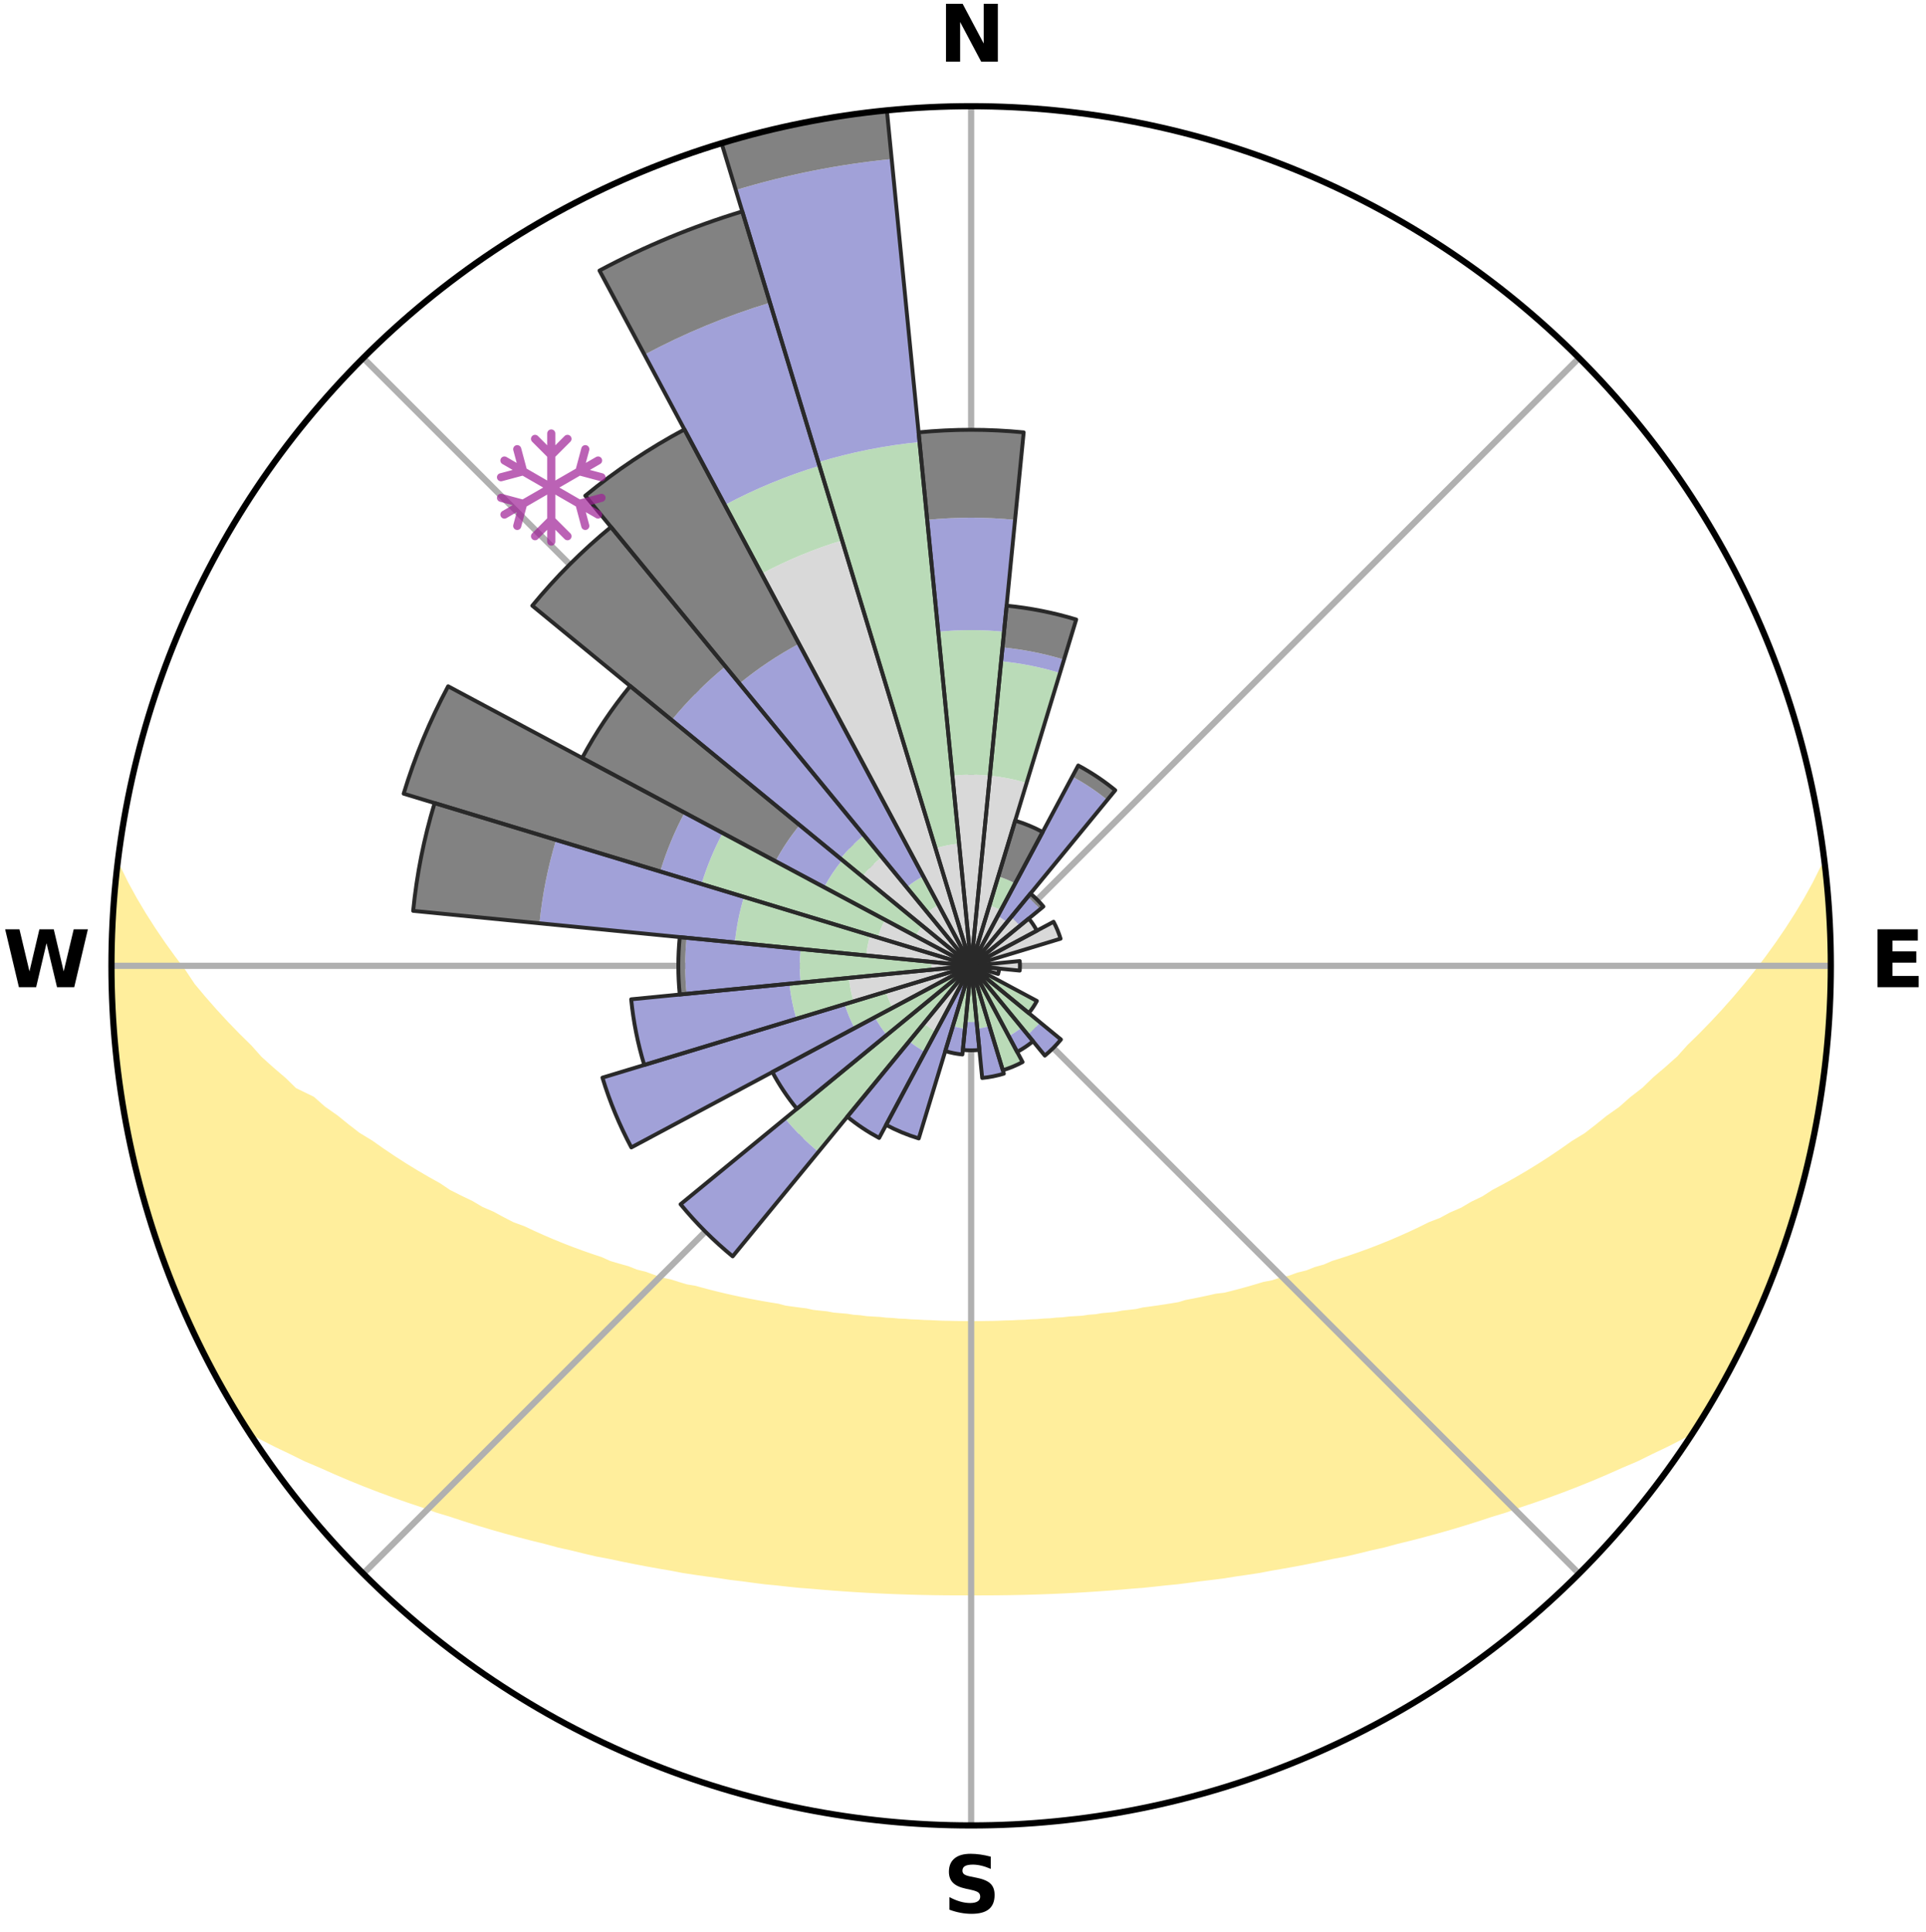 <?xml version="1.0" encoding="utf-8" standalone="no"?>
<!DOCTYPE svg PUBLIC "-//W3C//DTD SVG 1.1//EN"
  "http://www.w3.org/Graphics/SVG/1.1/DTD/svg11.dtd">
<svg xmlns:xlink="http://www.w3.org/1999/xlink" width="248.41pt" height="249.158pt" viewBox="0 0 248.41 249.158" xmlns="http://www.w3.org/2000/svg" version="1.1">
 <title>Ski Rose for Pine Creek Ski Area</title>
 <defs>
  <style type="text/css">*{stroke-linejoin: round; stroke-linecap: butt}</style>
 </defs>
 <g id="figure_1">
  <g id="patch_1">
   <path d="M 0 249.158 
L 248.41 249.158 
L 248.41 0 
L 0 0 
z
" style="fill: #ffffff"/>
  </g>
  <g id="axes_1">
   <g id="patch_2">
    <path d="M 236.135 124.579 
C 236.135 110.018 233.267 95.599 227.695 82.147 
C 222.122 68.695 213.955 56.471 203.659 46.175 
C 193.363 35.879 181.139 27.711 167.687 22.139 
C 154.235 16.567 139.815 13.699 125.255 13.699 
C 110.694 13.699 96.275 16.567 82.823 22.139 
C 69.371 27.711 57.147 35.879 46.851 46.175 
C 36.555 56.471 28.387 68.695 22.815 82.147 
C 17.243 95.599 14.375 110.018 14.375 124.579 
C 14.375 139.14 17.243 153.559 22.815 167.011 
C 28.387 180.463 36.555 192.687 46.851 202.983 
C 57.147 213.279 69.371 221.447 82.823 227.019 
C 96.275 232.591 110.694 235.459 125.255 235.459 
C 139.815 235.459 154.235 232.591 167.687 227.019 
C 181.139 221.447 193.363 213.279 203.659 202.983 
C 213.955 192.687 222.122 180.463 227.695 167.011 
C 233.267 153.559 236.135 139.14 236.135 124.579 
M 125.255 124.579 
C 125.255 124.579 125.255 124.579 125.255 124.579 
C 125.255 124.579 125.255 124.579 125.255 124.579 
C 125.255 124.579 125.255 124.579 125.255 124.579 
C 125.255 124.579 125.255 124.579 125.255 124.579 
C 125.255 124.579 125.255 124.579 125.255 124.579 
C 125.255 124.579 125.255 124.579 125.255 124.579 
C 125.255 124.579 125.255 124.579 125.255 124.579 
C 125.255 124.579 125.255 124.579 125.255 124.579 
C 125.255 124.579 125.255 124.579 125.255 124.579 
C 125.255 124.579 125.255 124.579 125.255 124.579 
C 125.255 124.579 125.255 124.579 125.255 124.579 
C 125.255 124.579 125.255 124.579 125.255 124.579 
C 125.255 124.579 125.255 124.579 125.255 124.579 
C 125.255 124.579 125.255 124.579 125.255 124.579 
C 125.255 124.579 125.255 124.579 125.255 124.579 
C 125.255 124.579 125.255 124.579 125.255 124.579 
z
" style="fill: #ffffff"/>
   </g>
   <g id="PolyCollection_1">
    <defs>
     <path id="md5816207d3" d="M 235.251 -137.112 
L 235.251 -137.112 
L 234.234 -135.073 
L 233.127 -133.069 
L 231.95 -131.105 
L 230.718 -129.184 
L 229.439 -127.307 
L 228.119 -125.477 
L 226.762 -123.693 
L 225.372 -121.957 
L 223.951 -120.27 
L 222.502 -118.631 
L 221.025 -117.042 
L 219.525 -115.502 
L 218.002 -114.012 
L 216.682 -112.542 
L 215.119 -111.149 
L 213.539 -109.805 
L 212.163 -108.471 
L 210.553 -107.225 
L 209.148 -105.98 
L 207.515 -104.83 
L 206.086 -103.675 
L 204.647 -102.562 
L 202.99 -101.553 
L 201.536 -100.528 
L 200.077 -99.544 
L 198.612 -98.602 
L 197.144 -97.701 
L 195.674 -96.84 
L 194.203 -96.02 
L 192.732 -95.239 
L 191.452 -94.411 
L 189.983 -93.705 
L 188.701 -92.946 
L 187.238 -92.313 
L 185.958 -91.62 
L 184.507 -91.056 
L 183.233 -90.427 
L 181.962 -89.829 
L 180.695 -89.26 
L 179.432 -88.72 
L 178.175 -88.208 
L 176.924 -87.724 
L 175.679 -87.267 
L 174.443 -86.836 
L 173.215 -86.43 
L 171.997 -86.048 
L 170.919 -85.578 
L 169.717 -85.242 
L 168.649 -84.815 
L 167.466 -84.523 
L 166.41 -84.136 
L 165.246 -83.884 
L 164.203 -83.536 
L 163.062 -83.319 
L 162.035 -83.007 
L 161.013 -82.712 
L 159.998 -82.432 
L 158.989 -82.169 
L 157.988 -81.921 
L 156.913 -81.796 
L 155.929 -81.575 
L 154.954 -81.367 
L 153.985 -81.172 
L 153.025 -80.989 
L 152.134 -80.716 
L 151.186 -80.556 
L 150.246 -80.407 
L 149.314 -80.268 
L 148.39 -80.138 
L 147.473 -80.016 
L 146.607 -79.814 
L 145.703 -79.71 
L 144.807 -79.613 
L 143.951 -79.442 
L 143.067 -79.359 
L 142.191 -79.282 
L 141.346 -79.139 
L 140.48 -79.075 
L 139.642 -78.95 
L 138.787 -78.896 
L 137.938 -78.846 
L 137.109 -78.744 
L 136.269 -78.702 
L 135.445 -78.615 
L 134.613 -78.581 
L 133.794 -78.508 
L 132.969 -78.481 
L 132.153 -78.422 
L 131.334 -78.4 
L 130.522 -78.354 
L 129.708 -78.336 
L 128.897 -78.303 
L 128.087 -78.277 
L 127.277 -78.269 
L 126.468 -78.255 
L 125.659 -78.251 
L 124.851 -78.251 
L 124.042 -78.26 
L 123.233 -78.268 
L 122.424 -78.289 
L 121.613 -78.302 
L 120.802 -78.335 
L 119.991 -78.376 
L 119.175 -78.398 
L 118.361 -78.452 
L 117.54 -78.479 
L 116.723 -78.546 
L 115.896 -78.578 
L 115.075 -78.659 
L 114.24 -78.699 
L 113.414 -78.795 
L 112.571 -78.842 
L 111.722 -78.893 
L 110.887 -79.011 
L 110.028 -79.071 
L 109.188 -79.206 
L 108.318 -79.279 
L 107.441 -79.355 
L 106.59 -79.517 
L 105.701 -79.608 
L 104.805 -79.706 
L 103.943 -79.897 
L 103.034 -80.011 
L 102.118 -80.133 
L 101.193 -80.264 
L 100.316 -80.5 
L 99.379 -80.651 
L 98.434 -80.812 
L 97.482 -80.984 
L 96.521 -81.167 
L 95.553 -81.362 
L 94.577 -81.57 
L 93.594 -81.791 
L 92.603 -82.026 
L 91.605 -82.275 
L 90.6 -82.539 
L 89.589 -82.819 
L 88.471 -83.003 
L 87.444 -83.315 
L 86.41 -83.645 
L 85.26 -83.88 
L 84.212 -84.247 
L 83.16 -84.633 
L 81.981 -84.925 
L 80.917 -85.352 
L 79.719 -85.687 
L 78.51 -86.046 
L 77.431 -86.538 
L 76.207 -86.943 
L 74.975 -87.374 
L 73.735 -87.83 
L 72.488 -88.313 
L 71.235 -88.824 
L 69.976 -89.363 
L 68.713 -89.93 
L 67.446 -90.527 
L 66.004 -91.056 
L 64.728 -91.716 
L 63.452 -92.407 
L 61.993 -93.038 
L 60.715 -93.795 
L 59.25 -94.499 
L 57.782 -95.241 
L 56.506 -96.103 
L 55.039 -96.92 
L 53.572 -97.778 
L 52.108 -98.676 
L 50.647 -99.616 
L 49.191 -100.596 
L 47.741 -101.618 
L 46.087 -102.624 
L 44.651 -103.734 
L 43.226 -104.886 
L 41.596 -106.032 
L 40.194 -107.273 
L 37.893 -108.388 
L 36.519 -109.73 
L 34.94 -111.081 
L 33.379 -112.483 
L 32.06 -113.961 
L 30.539 -115.459 
L 29.041 -117.007 
L 27.567 -118.604 
L 26.12 -120.251 
L 24.702 -121.946 
L 23.542 -123.691 
L 22.188 -125.479 
L 20.872 -127.312 
L 19.597 -129.192 
L 18.369 -131.116 
L 17.199 -133.083 
L 16.1 -135.089 
L 15.094 -137.13 
L 15.094 -137.13 
L 15.094 -137.13 
L 15.066 -135.189 
L 14.851 -133.268 
L 14.668 -131.343 
L 14.518 -129.414 
L 14.425 -127.481 
L 14.513 -125.545 
L 14.459 -123.612 
L 14.436 -121.677 
L 14.674 -119.751 
L 14.715 -117.818 
L 14.786 -115.885 
L 14.889 -113.952 
L 15.218 -112.042 
L 15.379 -110.114 
L 15.61 -108.193 
L 15.987 -106.294 
L 16.238 -104.374 
L 16.711 -102.496 
L 17.022 -100.584 
L 17.552 -98.722 
L 17.924 -96.821 
L 18.511 -94.976 
L 18.944 -93.088 
L 19.589 -91.263 
L 20.135 -89.406 
L 20.786 -87.585 
L 21.465 -85.774 
L 22.106 -83.948 
L 22.846 -82.16 
L 23.617 -80.386 
L 24.424 -78.628 
L 25.195 -76.853 
L 26.034 -75.109 
L 26.926 -73.392 
L 27.88 -71.709 
L 28.751 -69.98 
L 29.721 -68.305 
L 30.721 -66.649 
L 31.791 -65.036 
L 33.702 -63.981 
L 35.642 -62.99 
L 37.601 -62.056 
L 39.496 -61.121 
L 41.466 -60.285 
L 43.363 -59.44 
L 45.258 -58.635 
L 47.147 -57.869 
L 49.031 -57.142 
L 50.906 -56.451 
L 52.772 -55.796 
L 54.628 -55.174 
L 56.417 -54.529 
L 58.252 -53.973 
L 60.022 -53.39 
L 61.783 -52.837 
L 63.534 -52.313 
L 65.274 -51.817 
L 67.004 -51.347 
L 68.721 -50.903 
L 70.427 -50.484 
L 72.082 -50.034 
L 73.765 -49.661 
L 75.401 -49.258 
L 77.027 -48.876 
L 78.675 -48.567 
L 80.28 -48.226 
L 81.875 -47.905 
L 83.46 -47.603 
L 85.035 -47.318 
L 86.601 -47.051 
L 88.135 -46.755 
L 89.681 -46.52 
L 91.219 -46.301 
L 92.746 -46.096 
L 94.248 -45.864 
L 95.758 -45.686 
L 97.246 -45.484 
L 98.727 -45.295 
L 100.212 -45.154 
L 101.68 -44.991 
L 103.141 -44.841 
L 104.605 -44.732 
L 106.055 -44.604 
L 107.499 -44.488 
L 108.939 -44.383 
L 110.374 -44.289 
L 111.805 -44.205 
L 113.232 -44.131 
L 114.655 -44.066 
L 116.075 -44.012 
L 117.493 -43.966 
L 118.908 -43.93 
L 120.32 -43.902 
L 121.732 -43.884 
L 123.141 -43.874 
L 124.551 -43.872 
L 125.959 -43.871 
L 127.368 -43.873 
L 128.778 -43.883 
L 130.189 -43.902 
L 131.602 -43.929 
L 133.017 -43.966 
L 134.434 -44.011 
L 135.855 -44.066 
L 137.278 -44.13 
L 138.705 -44.205 
L 140.136 -44.289 
L 141.571 -44.383 
L 143.011 -44.488 
L 144.455 -44.604 
L 145.905 -44.732 
L 147.368 -44.842 
L 148.829 -44.993 
L 150.297 -45.155 
L 151.783 -45.296 
L 153.264 -45.484 
L 154.751 -45.687 
L 156.261 -45.866 
L 157.78 -46.056 
L 159.291 -46.302 
L 160.827 -46.523 
L 162.375 -46.756 
L 163.908 -47.052 
L 165.473 -47.32 
L 167.049 -47.604 
L 168.634 -47.907 
L 170.229 -48.227 
L 171.834 -48.569 
L 173.482 -48.878 
L 175.108 -49.259 
L 176.743 -49.664 
L 178.426 -50.036 
L 180.081 -50.485 
L 181.787 -50.904 
L 183.505 -51.348 
L 185.234 -51.818 
L 186.975 -52.315 
L 188.725 -52.839 
L 190.486 -53.392 
L 192.256 -53.974 
L 194.09 -54.532 
L 195.879 -55.177 
L 197.736 -55.797 
L 199.601 -56.453 
L 201.477 -57.143 
L 203.36 -57.871 
L 205.25 -58.636 
L 207.144 -59.442 
L 209.042 -60.287 
L 211.011 -61.123 
L 212.905 -62.059 
L 214.864 -62.992 
L 216.805 -63.983 
L 218.715 -65.038 
L 219.78 -66.654 
L 220.784 -68.308 
L 221.752 -69.983 
L 222.672 -71.686 
L 223.564 -73.403 
L 224.452 -75.121 
L 225.29 -76.865 
L 226.133 -78.606 
L 226.801 -80.425 
L 227.55 -82.207 
L 228.4 -83.949 
L 229.038 -85.776 
L 229.76 -87.572 
L 230.342 -89.417 
L 230.95 -91.253 
L 231.565 -93.089 
L 232.054 -94.961 
L 232.57 -96.826 
L 233.04 -98.702 
L 233.467 -100.589 
L 233.849 -102.485 
L 234.188 -104.389 
L 234.602 -106.281 
L 234.861 -108.198 
L 235.077 -110.121 
L 235.382 -112.032 
L 235.585 -113.955 
L 235.681 -115.888 
L 235.876 -117.813 
L 235.956 -119.746 
L 236.081 -121.677 
L 236.084 -123.612 
L 235.995 -125.545 
L 236.016 -127.479 
L 236.004 -129.414 
L 235.869 -131.345 
L 235.79 -133.278 
L 235.593 -135.203 
L 235.251 -137.112 
z
" style="stroke: #ffee9c"/>
    </defs>
    <g clip-path="url(#p208a04acbc)">
     <use xlink:href="#md5816207d3" x="0" y="249.158" style="fill: #ffee9c; stroke: #ffee9c"/>
    </g>
   </g>
   <g id="matplotlib.axis_1">
    <g id="xtick_1">
     <g id="line2d_1">
      <path d="M 125.255 124.579 
L 125.255 13.699 
" clip-path="url(#p208a04acbc)" style="fill: none; stroke: #b0b0b0; stroke-width: 0.8; stroke-linecap: square"/>
     </g>
     <g id="text_1">
      <!-- N -->
      <g transform="translate(121.07 7.958) scale(0.1 -0.1)">
       <defs>
        <path id="DejaVuSans-Bold-4e" d="M 588 4666 
L 1931 4666 
L 3628 1466 
L 3628 4666 
L 4769 4666 
L 4769 0 
L 3425 0 
L 1728 3200 
L 1728 0 
L 588 0 
L 588 4666 
z
" transform="scale(0.016)"/>
       </defs>
       <use xlink:href="#DejaVuSans-Bold-4e"/>
      </g>
     </g>
    </g>
    <g id="xtick_2">
     <g id="line2d_2">
      <path d="M 125.255 124.579 
L 203.659 46.175 
" clip-path="url(#p208a04acbc)" style="fill: none; stroke: #b0b0b0; stroke-width: 0.8; stroke-linecap: square"/>
     </g>
    </g>
    <g id="xtick_3">
     <g id="line2d_3">
      <path d="M 125.255 124.579 
L 236.135 124.579 
" clip-path="url(#p208a04acbc)" style="fill: none; stroke: #b0b0b0; stroke-width: 0.8; stroke-linecap: square"/>
     </g>
     <g id="text_2">
      <!-- E -->
      <g transform="translate(241.219 127.338) scale(0.1 -0.1)">
       <defs>
        <path id="DejaVuSans-Bold-45" d="M 588 4666 
L 3834 4666 
L 3834 3756 
L 1791 3756 
L 1791 2888 
L 3713 2888 
L 3713 1978 
L 1791 1978 
L 1791 909 
L 3903 909 
L 3903 0 
L 588 0 
L 588 4666 
z
" transform="scale(0.016)"/>
       </defs>
       <use xlink:href="#DejaVuSans-Bold-45"/>
      </g>
     </g>
    </g>
    <g id="xtick_4">
     <g id="line2d_4">
      <path d="M 125.255 124.579 
L 203.659 202.983 
" clip-path="url(#p208a04acbc)" style="fill: none; stroke: #b0b0b0; stroke-width: 0.8; stroke-linecap: square"/>
     </g>
    </g>
    <g id="xtick_5">
     <g id="line2d_5">
      <path d="M 125.255 124.579 
L 125.255 235.459 
" clip-path="url(#p208a04acbc)" style="fill: none; stroke: #b0b0b0; stroke-width: 0.8; stroke-linecap: square"/>
     </g>
     <g id="text_3">
      <!-- S -->
      <g transform="translate(121.654 246.718) scale(0.1 -0.1)">
       <defs>
        <path id="DejaVuSans-Bold-53" d="M 3834 4519 
L 3834 3531 
Q 3450 3703 3084 3790 
Q 2719 3878 2394 3878 
Q 1963 3878 1756 3759 
Q 1550 3641 1550 3391 
Q 1550 3203 1689 3098 
Q 1828 2994 2194 2919 
L 2706 2816 
Q 3484 2659 3812 2340 
Q 4141 2022 4141 1434 
Q 4141 663 3683 286 
Q 3225 -91 2284 -91 
Q 1841 -91 1394 -6 
Q 947 78 500 244 
L 500 1259 
Q 947 1022 1364 901 
Q 1781 781 2169 781 
Q 2563 781 2772 912 
Q 2981 1044 2981 1288 
Q 2981 1506 2839 1625 
Q 2697 1744 2272 1838 
L 1806 1941 
Q 1106 2091 782 2419 
Q 459 2747 459 3303 
Q 459 4000 909 4375 
Q 1359 4750 2203 4750 
Q 2588 4750 2994 4692 
Q 3400 4634 3834 4519 
z
" transform="scale(0.016)"/>
       </defs>
       <use xlink:href="#DejaVuSans-Bold-53"/>
      </g>
     </g>
    </g>
    <g id="xtick_6">
     <g id="line2d_6">
      <path d="M 125.255 124.579 
L 46.851 202.983 
" clip-path="url(#p208a04acbc)" style="fill: none; stroke: #b0b0b0; stroke-width: 0.8; stroke-linecap: square"/>
     </g>
    </g>
    <g id="xtick_7">
     <g id="line2d_7">
      <path d="M 125.255 124.579 
L 14.375 124.579 
" clip-path="url(#p208a04acbc)" style="fill: none; stroke: #b0b0b0; stroke-width: 0.8; stroke-linecap: square"/>
     </g>
     <g id="text_4">
      <!-- W -->
      <g transform="translate(0.36 127.338) scale(0.1 -0.1)">
       <defs>
        <path id="DejaVuSans-Bold-57" d="M 191 4666 
L 1344 4666 
L 2150 1275 
L 2950 4666 
L 4109 4666 
L 4909 1275 
L 5716 4666 
L 6859 4666 
L 5759 0 
L 4372 0 
L 3525 3547 
L 2688 0 
L 1300 0 
L 191 4666 
z
" transform="scale(0.016)"/>
       </defs>
       <use xlink:href="#DejaVuSans-Bold-57"/>
      </g>
     </g>
    </g>
    <g id="xtick_8">
     <g id="line2d_8">
      <path d="M 125.255 124.579 
L 46.851 46.175 
" clip-path="url(#p208a04acbc)" style="fill: none; stroke: #b0b0b0; stroke-width: 0.8; stroke-linecap: square"/>
     </g>
    </g>
   </g>
   <g id="matplotlib.axis_2"/>
   <g id="patch_3">
    <path d="M 125.255 124.579 
C 125.255 124.579 125.255 124.579 125.255 124.579 
C 125.255 124.579 125.255 124.579 125.255 124.579 
L 127.671 100.051 
C 126.868 99.972 126.062 99.932 125.255 99.932 
C 124.448 99.932 123.642 99.972 122.839 100.051 
z
" clip-path="url(#p208a04acbc)" style="fill: #d9d9d9"/>
   </g>
   <g id="patch_4">
    <path d="M 125.255 124.579 
C 125.255 124.579 125.255 124.579 125.255 124.579 
C 125.255 124.579 125.255 124.579 125.255 124.579 
L 132.409 100.994 
C 131.637 100.76 130.854 100.563 130.063 100.406 
C 129.272 100.249 128.473 100.13 127.671 100.051 
z
" clip-path="url(#p208a04acbc)" style="fill: #d9d9d9"/>
   </g>
   <g id="patch_5">
    <path d="M 125.255 124.579 
C 125.255 124.579 125.255 124.579 125.255 124.579 
C 125.255 124.579 125.255 124.579 125.255 124.579 
L 129.085 117.413 
C 128.851 117.287 128.61 117.174 128.364 117.072 
C 128.119 116.97 127.868 116.88 127.614 116.803 
z
" clip-path="url(#p208a04acbc)" style="fill: #d9d9d9"/>
   </g>
   <g id="patch_6">
    <path d="M 125.255 124.579 
C 125.255 124.579 125.255 124.579 125.255 124.579 
C 125.255 124.579 125.255 124.579 125.255 124.579 
L 129.866 118.961 
C 129.682 118.81 129.49 118.668 129.293 118.536 
C 129.095 118.404 128.891 118.281 128.681 118.169 
z
" clip-path="url(#p208a04acbc)" style="fill: #d9d9d9"/>
   </g>
   <g id="patch_7">
    <path d="M 125.255 124.579 
C 125.255 124.579 125.255 124.579 125.255 124.579 
C 125.255 124.579 125.255 124.579 125.255 124.579 
L 131.536 119.424 
C 131.367 119.219 131.189 119.021 131.001 118.833 
C 130.813 118.645 130.615 118.467 130.41 118.298 
z
" clip-path="url(#p208a04acbc)" style="fill: #d9d9d9"/>
   </g>
   <g id="patch_8">
    <path d="M 125.255 124.579 
C 125.255 124.579 125.255 124.579 125.255 124.579 
C 125.255 124.579 125.255 124.579 125.255 124.579 
L 133.734 120.047 
C 133.586 119.769 133.424 119.499 133.249 119.238 
C 133.074 118.976 132.887 118.723 132.687 118.48 
z
" clip-path="url(#p208a04acbc)" style="fill: #d9d9d9"/>
   </g>
   <g id="patch_9">
    <path d="M 125.255 124.579 
C 125.255 124.579 125.255 124.579 125.255 124.579 
C 125.255 124.579 125.255 124.579 125.255 124.579 
L 136.788 121.08 
C 136.674 120.703 136.541 120.331 136.39 119.967 
C 136.239 119.602 136.07 119.245 135.884 118.898 
z
" clip-path="url(#p208a04acbc)" style="fill: #d9d9d9"/>
   </g>
   <g id="patch_10">
    <path d="M 125.255 124.579 
C 125.255 124.579 125.255 124.579 125.255 124.579 
C 125.255 124.579 125.255 124.579 125.255 124.579 
L 125.255 124.579 
C 125.255 124.579 125.255 124.579 125.255 124.579 
C 125.255 124.579 125.255 124.579 125.255 124.579 
z
" clip-path="url(#p208a04acbc)" style="fill: #d9d9d9"/>
   </g>
   <g id="patch_11">
    <path d="M 125.255 124.579 
C 125.255 124.579 125.255 124.579 125.255 124.579 
C 125.255 124.579 125.255 124.579 125.255 124.579 
L 131.519 125.196 
C 131.539 124.991 131.549 124.785 131.549 124.579 
C 131.549 124.373 131.539 124.167 131.519 123.962 
z
" clip-path="url(#p208a04acbc)" style="fill: #d9d9d9"/>
   </g>
   <g id="patch_12">
    <path d="M 125.255 124.579 
C 125.255 124.579 125.255 124.579 125.255 124.579 
C 125.255 124.579 125.255 124.579 125.255 124.579 
L 128.732 125.634 
C 128.767 125.52 128.796 125.405 128.819 125.288 
C 128.842 125.171 128.86 125.054 128.871 124.935 
z
" clip-path="url(#p208a04acbc)" style="fill: #d9d9d9"/>
   </g>
   <g id="patch_13">
    <path d="M 125.255 124.579 
C 125.255 124.579 125.255 124.579 125.255 124.579 
C 125.255 124.579 125.255 124.579 125.255 124.579 
L 125.255 124.579 
C 125.255 124.579 125.255 124.579 125.255 124.579 
C 125.255 124.579 125.255 124.579 125.255 124.579 
z
" clip-path="url(#p208a04acbc)" style="fill: #d9d9d9"/>
   </g>
   <g id="patch_14">
    <path d="M 125.255 124.579 
C 125.255 124.579 125.255 124.579 125.255 124.579 
C 125.255 124.579 125.255 124.579 125.255 124.579 
L 125.255 124.579 
C 125.255 124.579 125.255 124.579 125.255 124.579 
C 125.255 124.579 125.255 124.579 125.255 124.579 
z
" clip-path="url(#p208a04acbc)" style="fill: #d9d9d9"/>
   </g>
   <g id="patch_15">
    <path d="M 125.255 124.579 
C 125.255 124.579 125.255 124.579 125.255 124.579 
C 125.255 124.579 125.255 124.579 125.255 124.579 
L 125.255 124.579 
C 125.255 124.579 125.255 124.579 125.255 124.579 
C 125.255 124.579 125.255 124.579 125.255 124.579 
z
" clip-path="url(#p208a04acbc)" style="fill: #d9d9d9"/>
   </g>
   <g id="patch_16">
    <path d="M 125.255 124.579 
C 125.255 124.579 125.255 124.579 125.255 124.579 
C 125.255 124.579 125.255 124.579 125.255 124.579 
L 125.255 124.579 
C 125.255 124.579 125.255 124.579 125.255 124.579 
C 125.255 124.579 125.255 124.579 125.255 124.579 
z
" clip-path="url(#p208a04acbc)" style="fill: #d9d9d9"/>
   </g>
   <g id="patch_17">
    <path d="M 125.255 124.579 
C 125.255 124.579 125.255 124.579 125.255 124.579 
C 125.255 124.579 125.255 124.579 125.255 124.579 
L 125.255 124.579 
C 125.255 124.579 125.255 124.579 125.255 124.579 
C 125.255 124.579 125.255 124.579 125.255 124.579 
z
" clip-path="url(#p208a04acbc)" style="fill: #d9d9d9"/>
   </g>
   <g id="patch_18">
    <path d="M 125.255 124.579 
C 125.255 124.579 125.255 124.579 125.255 124.579 
C 125.255 124.579 125.255 124.579 125.255 124.579 
L 125.255 124.579 
C 125.255 124.579 125.255 124.579 125.255 124.579 
C 125.255 124.579 125.255 124.579 125.255 124.579 
z
" clip-path="url(#p208a04acbc)" style="fill: #d9d9d9"/>
   </g>
   <g id="patch_19">
    <path d="M 125.255 124.579 
C 125.255 124.579 125.255 124.579 125.255 124.579 
C 125.255 124.579 125.255 124.579 125.255 124.579 
L 125.255 124.579 
C 125.255 124.579 125.255 124.579 125.255 124.579 
C 125.255 124.579 125.255 124.579 125.255 124.579 
z
" clip-path="url(#p208a04acbc)" style="fill: #d9d9d9"/>
   </g>
   <g id="patch_20">
    <path d="M 125.255 124.579 
C 125.255 124.579 125.255 124.579 125.255 124.579 
C 125.255 124.579 125.255 124.579 125.255 124.579 
L 125.255 124.579 
C 125.255 124.579 125.255 124.579 125.255 124.579 
C 125.255 124.579 125.255 124.579 125.255 124.579 
z
" clip-path="url(#p208a04acbc)" style="fill: #d9d9d9"/>
   </g>
   <g id="patch_21">
    <path d="M 125.255 124.579 
C 125.255 124.579 125.255 124.579 125.255 124.579 
C 125.255 124.579 125.255 124.579 125.255 124.579 
L 125.255 124.579 
C 125.255 124.579 125.255 124.579 125.255 124.579 
C 125.255 124.579 125.255 124.579 125.255 124.579 
z
" clip-path="url(#p208a04acbc)" style="fill: #d9d9d9"/>
   </g>
   <g id="patch_22">
    <path d="M 125.255 124.579 
C 125.255 124.579 125.255 124.579 125.255 124.579 
C 125.255 124.579 125.255 124.579 125.255 124.579 
L 119.155 132.011 
C 119.399 132.211 119.652 132.398 119.913 132.573 
C 120.175 132.748 120.445 132.91 120.723 133.058 
z
" clip-path="url(#p208a04acbc)" style="fill: #d9d9d9"/>
   </g>
   <g id="patch_23">
    <path d="M 125.255 124.579 
C 125.255 124.579 125.255 124.579 125.255 124.579 
C 125.255 124.579 125.255 124.579 125.255 124.579 
L 125.255 124.579 
C 125.255 124.579 125.255 124.579 125.255 124.579 
C 125.255 124.579 125.255 124.579 125.255 124.579 
z
" clip-path="url(#p208a04acbc)" style="fill: #d9d9d9"/>
   </g>
   <g id="patch_24">
    <path d="M 125.255 124.579 
C 125.255 124.579 125.255 124.579 125.255 124.579 
C 125.255 124.579 125.255 124.579 125.255 124.579 
L 125.255 124.579 
C 125.255 124.579 125.255 124.579 125.255 124.579 
C 125.255 124.579 125.255 124.579 125.255 124.579 
z
" clip-path="url(#p208a04acbc)" style="fill: #d9d9d9"/>
   </g>
   <g id="patch_25">
    <path d="M 125.255 124.579 
C 125.255 124.579 125.255 124.579 125.255 124.579 
C 125.255 124.579 125.255 124.579 125.255 124.579 
L 114.258 127.915 
C 114.367 128.275 114.494 128.629 114.638 128.977 
C 114.782 129.324 114.943 129.664 115.12 129.996 
z
" clip-path="url(#p208a04acbc)" style="fill: #d9d9d9"/>
   </g>
   <g id="patch_26">
    <path d="M 125.255 124.579 
C 125.255 124.579 125.255 124.579 125.255 124.579 
C 125.255 124.579 125.255 124.579 125.255 124.579 
L 109.491 126.132 
C 109.542 126.648 109.618 127.161 109.719 127.669 
C 109.82 128.178 109.946 128.681 110.097 129.177 
z
" clip-path="url(#p208a04acbc)" style="fill: #d9d9d9"/>
   </g>
   <g id="patch_27">
    <path d="M 125.255 124.579 
C 125.255 124.579 125.255 124.579 125.255 124.579 
C 125.255 124.579 125.255 124.579 125.255 124.579 
L 120.14 124.075 
C 120.124 124.243 120.116 124.411 120.116 124.579 
C 120.116 124.747 120.124 124.915 120.14 125.083 
z
" clip-path="url(#p208a04acbc)" style="fill: #d9d9d9"/>
   </g>
   <g id="patch_28">
    <path d="M 125.255 124.579 
C 125.255 124.579 125.255 124.579 125.255 124.579 
C 125.255 124.579 125.255 124.579 125.255 124.579 
L 112.243 120.632 
C 112.114 121.058 112.006 121.49 111.919 121.926 
C 111.832 122.363 111.767 122.803 111.723 123.246 
z
" clip-path="url(#p208a04acbc)" style="fill: #d9d9d9"/>
   </g>
   <g id="patch_29">
    <path d="M 125.255 124.579 
C 125.255 124.579 125.255 124.579 125.255 124.579 
C 125.255 124.579 125.255 124.579 125.255 124.579 
L 114.153 118.645 
C 113.959 119.008 113.782 119.381 113.625 119.762 
C 113.467 120.142 113.328 120.531 113.209 120.925 
z
" clip-path="url(#p208a04acbc)" style="fill: #d9d9d9"/>
   </g>
   <g id="patch_30">
    <path d="M 125.255 124.579 
C 125.255 124.579 125.255 124.579 125.255 124.579 
C 125.255 124.579 125.255 124.579 125.255 124.579 
L 118.974 119.424 
C 118.805 119.63 118.646 119.843 118.499 120.065 
C 118.351 120.286 118.214 120.514 118.089 120.749 
z
" clip-path="url(#p208a04acbc)" style="fill: #d9d9d9"/>
   </g>
   <g id="patch_31">
    <path d="M 125.255 124.579 
C 125.255 124.579 125.255 124.579 125.255 124.579 
C 125.255 124.579 125.255 124.579 125.255 124.579 
L 113.728 110.534 
C 113.268 110.911 112.827 111.311 112.407 111.731 
C 111.986 112.152 111.587 112.593 111.209 113.052 
z
" clip-path="url(#p208a04acbc)" style="fill: #d9d9d9"/>
   </g>
   <g id="patch_32">
    <path d="M 125.255 124.579 
C 125.255 124.579 125.255 124.579 125.255 124.579 
C 125.255 124.579 125.255 124.579 125.255 124.579 
L 121.059 116.729 
C 120.802 116.866 120.552 117.016 120.31 117.178 
C 120.067 117.34 119.833 117.513 119.608 117.698 
z
" clip-path="url(#p208a04acbc)" style="fill: #d9d9d9"/>
   </g>
   <g id="patch_33">
    <path d="M 125.255 124.579 
C 125.255 124.579 125.255 124.579 125.255 124.579 
C 125.255 124.579 125.255 124.579 125.255 124.579 
L 108.609 69.706 
C 106.813 70.25 105.045 70.883 103.311 71.601 
C 101.577 72.32 99.879 73.123 98.224 74.007 
z
" clip-path="url(#p208a04acbc)" style="fill: #d9d9d9"/>
   </g>
   <g id="patch_34">
    <path d="M 125.255 124.579 
C 125.255 124.579 125.255 124.579 125.255 124.579 
C 125.255 124.579 125.255 124.579 125.255 124.579 
L 123.702 108.815 
C 123.186 108.866 122.673 108.942 122.165 109.043 
C 121.656 109.145 121.153 109.271 120.657 109.421 
z
" clip-path="url(#p208a04acbc)" style="fill: #d9d9d9"/>
   </g>
   <g id="patch_35">
    <path d="M 122.839 100.051 
C 123.642 99.972 124.448 99.932 125.255 99.932 
C 126.062 99.932 126.868 99.972 127.671 100.051 
L 129.499 81.484 
C 128.089 81.345 126.672 81.276 125.255 81.276 
C 123.837 81.276 122.421 81.345 121.01 81.484 
z
" clip-path="url(#p208a04acbc)" style="fill: #badbb8"/>
   </g>
   <g id="patch_36">
    <path d="M 127.671 100.051 
C 128.473 100.13 129.272 100.249 130.063 100.406 
C 130.854 100.563 131.637 100.76 132.409 100.994 
L 136.714 86.804 
C 135.477 86.429 134.223 86.115 132.956 85.863 
C 131.689 85.611 130.41 85.421 129.124 85.294 
z
" clip-path="url(#p208a04acbc)" style="fill: #badbb8"/>
   </g>
   <g id="patch_37">
    <path d="M 127.614 116.803 
C 127.868 116.88 128.119 116.97 128.364 117.072 
C 128.61 117.174 128.851 117.287 129.085 117.413 
L 130.936 113.95 
C 130.588 113.764 130.232 113.595 129.867 113.444 
C 129.503 113.293 129.131 113.16 128.753 113.046 
z
" clip-path="url(#p208a04acbc)" style="fill: #badbb8"/>
   </g>
   <g id="patch_38">
    <path d="M 128.681 118.169 
C 128.891 118.281 129.095 118.404 129.293 118.536 
C 129.49 118.668 129.682 118.81 129.866 118.961 
L 129.866 118.961 
C 129.682 118.81 129.49 118.668 129.293 118.536 
C 129.095 118.404 128.891 118.281 128.681 118.169 
z
" clip-path="url(#p208a04acbc)" style="fill: #badbb8"/>
   </g>
   <g id="patch_39">
    <path d="M 130.41 118.298 
C 130.615 118.467 130.813 118.645 131.001 118.833 
C 131.189 119.021 131.367 119.219 131.536 119.424 
L 131.536 119.424 
C 131.367 119.219 131.189 119.021 131.001 118.833 
C 130.813 118.645 130.615 118.467 130.41 118.298 
z
" clip-path="url(#p208a04acbc)" style="fill: #badbb8"/>
   </g>
   <g id="patch_40">
    <path d="M 132.687 118.48 
C 132.887 118.723 133.074 118.976 133.249 119.238 
C 133.424 119.499 133.586 119.769 133.734 120.047 
L 133.734 120.047 
C 133.586 119.769 133.424 119.499 133.249 119.238 
C 133.074 118.976 132.887 118.723 132.687 118.48 
z
" clip-path="url(#p208a04acbc)" style="fill: #badbb8"/>
   </g>
   <g id="patch_41">
    <path d="M 135.884 118.898 
C 136.07 119.245 136.239 119.602 136.39 119.967 
C 136.541 120.331 136.674 120.703 136.788 121.08 
L 136.788 121.08 
C 136.674 120.703 136.541 120.331 136.39 119.967 
C 136.239 119.602 136.07 119.245 135.884 118.898 
z
" clip-path="url(#p208a04acbc)" style="fill: #badbb8"/>
   </g>
   <g id="patch_42">
    <path d="M 125.255 124.579 
C 125.255 124.579 125.255 124.579 125.255 124.579 
C 125.255 124.579 125.255 124.579 125.255 124.579 
L 125.255 124.579 
C 125.255 124.579 125.255 124.579 125.255 124.579 
C 125.255 124.579 125.255 124.579 125.255 124.579 
z
" clip-path="url(#p208a04acbc)" style="fill: #badbb8"/>
   </g>
   <g id="patch_43">
    <path d="M 131.519 123.962 
C 131.539 124.167 131.549 124.373 131.549 124.579 
C 131.549 124.785 131.539 124.991 131.519 125.196 
L 131.519 125.196 
C 131.539 124.991 131.549 124.785 131.549 124.579 
C 131.549 124.373 131.539 124.167 131.519 123.962 
z
" clip-path="url(#p208a04acbc)" style="fill: #badbb8"/>
   </g>
   <g id="patch_44">
    <path d="M 128.871 124.935 
C 128.86 125.054 128.842 125.171 128.819 125.288 
C 128.796 125.405 128.767 125.52 128.732 125.634 
L 128.732 125.634 
C 128.767 125.52 128.796 125.405 128.819 125.288 
C 128.842 125.171 128.86 125.054 128.871 124.935 
z
" clip-path="url(#p208a04acbc)" style="fill: #badbb8"/>
   </g>
   <g id="patch_45">
    <path d="M 125.255 124.579 
C 125.255 124.579 125.255 124.579 125.255 124.579 
C 125.255 124.579 125.255 124.579 125.255 124.579 
L 125.255 124.579 
C 125.255 124.579 125.255 124.579 125.255 124.579 
C 125.255 124.579 125.255 124.579 125.255 124.579 
z
" clip-path="url(#p208a04acbc)" style="fill: #badbb8"/>
   </g>
   <g id="patch_46">
    <path d="M 125.255 124.579 
C 125.255 124.579 125.255 124.579 125.255 124.579 
C 125.255 124.579 125.255 124.579 125.255 124.579 
L 132.687 130.678 
C 132.887 130.435 133.074 130.182 133.249 129.921 
C 133.424 129.659 133.586 129.389 133.734 129.111 
z
" clip-path="url(#p208a04acbc)" style="fill: #badbb8"/>
   </g>
   <g id="patch_47">
    <path d="M 125.255 124.579 
C 125.255 124.579 125.255 124.579 125.255 124.579 
C 125.255 124.579 125.255 124.579 125.255 124.579 
L 132.545 133.462 
C 132.836 133.224 133.115 132.971 133.381 132.705 
C 133.647 132.439 133.899 132.16 134.138 131.869 
z
" clip-path="url(#p208a04acbc)" style="fill: #badbb8"/>
   </g>
   <g id="patch_48">
    <path d="M 125.255 124.579 
C 125.255 124.579 125.255 124.579 125.255 124.579 
C 125.255 124.579 125.255 124.579 125.255 124.579 
L 130.1 133.644 
C 130.397 133.485 130.685 133.312 130.965 133.125 
C 131.245 132.938 131.515 132.738 131.775 132.524 
z
" clip-path="url(#p208a04acbc)" style="fill: #badbb8"/>
   </g>
   <g id="patch_49">
    <path d="M 125.255 124.579 
C 125.255 124.579 125.255 124.579 125.255 124.579 
C 125.255 124.579 125.255 124.579 125.255 124.579 
L 129.34 138.047 
C 129.781 137.914 130.215 137.758 130.641 137.582 
C 131.066 137.406 131.483 137.209 131.889 136.991 
z
" clip-path="url(#p208a04acbc)" style="fill: #badbb8"/>
   </g>
   <g id="patch_50">
    <path d="M 125.255 124.579 
C 125.255 124.579 125.255 124.579 125.255 124.579 
C 125.255 124.579 125.255 124.579 125.255 124.579 
L 126.051 132.666 
C 126.316 132.64 126.579 132.601 126.84 132.549 
C 127.101 132.497 127.359 132.432 127.614 132.355 
z
" clip-path="url(#p208a04acbc)" style="fill: #badbb8"/>
   </g>
   <g id="patch_51">
    <path d="M 125.255 124.579 
C 125.255 124.579 125.255 124.579 125.255 124.579 
C 125.255 124.579 125.255 124.579 125.255 124.579 
L 124.542 131.812 
C 124.779 131.835 125.017 131.847 125.255 131.847 
C 125.493 131.847 125.73 131.835 125.967 131.812 
z
" clip-path="url(#p208a04acbc)" style="fill: #badbb8"/>
   </g>
   <g id="patch_52">
    <path d="M 125.255 124.579 
C 125.255 124.579 125.255 124.579 125.255 124.579 
C 125.255 124.579 125.255 124.579 125.255 124.579 
L 122.896 132.355 
C 123.151 132.432 123.409 132.497 123.67 132.549 
C 123.93 132.601 124.194 132.64 124.458 132.666 
z
" clip-path="url(#p208a04acbc)" style="fill: #badbb8"/>
   </g>
   <g id="patch_53">
    <path d="M 125.255 124.579 
C 125.255 124.579 125.255 124.579 125.255 124.579 
C 125.255 124.579 125.255 124.579 125.255 124.579 
L 125.255 124.579 
C 125.255 124.579 125.255 124.579 125.255 124.579 
C 125.255 124.579 125.255 124.579 125.255 124.579 
z
" clip-path="url(#p208a04acbc)" style="fill: #badbb8"/>
   </g>
   <g id="patch_54">
    <path d="M 120.723 133.058 
C 120.445 132.91 120.175 132.748 119.913 132.573 
C 119.652 132.398 119.399 132.211 119.155 132.011 
L 117.269 134.31 
C 117.587 134.571 117.919 134.817 118.261 135.046 
C 118.604 135.275 118.957 135.487 119.321 135.681 
z
" clip-path="url(#p208a04acbc)" style="fill: #badbb8"/>
   </g>
   <g id="patch_55">
    <path d="M 125.255 124.579 
C 125.255 124.579 125.255 124.579 125.255 124.579 
C 125.255 124.579 125.255 124.579 125.255 124.579 
L 101.254 144.276 
C 101.899 145.062 102.582 145.815 103.3 146.534 
C 104.019 147.252 104.772 147.935 105.558 148.58 
z
" clip-path="url(#p208a04acbc)" style="fill: #badbb8"/>
   </g>
   <g id="patch_56">
    <path d="M 125.255 124.579 
C 125.255 124.579 125.255 124.579 125.255 124.579 
C 125.255 124.579 125.255 124.579 125.255 124.579 
L 112.842 131.214 
C 113.06 131.62 113.297 132.015 113.553 132.398 
C 113.809 132.781 114.083 133.152 114.375 133.508 
z
" clip-path="url(#p208a04acbc)" style="fill: #badbb8"/>
   </g>
   <g id="patch_57">
    <path d="M 115.12 129.996 
C 114.943 129.664 114.782 129.324 114.638 128.977 
C 114.494 128.629 114.367 128.275 114.258 127.915 
L 108.944 129.527 
C 109.106 130.061 109.294 130.586 109.508 131.102 
C 109.721 131.617 109.96 132.122 110.223 132.614 
z
" clip-path="url(#p208a04acbc)" style="fill: #badbb8"/>
   </g>
   <g id="patch_58">
    <path d="M 110.097 129.177 
C 109.946 128.681 109.82 128.178 109.719 127.669 
C 109.618 127.161 109.542 126.648 109.491 126.132 
L 101.818 126.887 
C 101.893 127.655 102.006 128.418 102.157 129.174 
C 102.307 129.93 102.495 130.678 102.718 131.415 
z
" clip-path="url(#p208a04acbc)" style="fill: #badbb8"/>
   </g>
   <g id="patch_59">
    <path d="M 120.14 125.083 
C 120.124 124.915 120.116 124.747 120.116 124.579 
C 120.116 124.411 120.124 124.243 120.14 124.075 
L 103.257 122.412 
C 103.186 123.132 103.15 123.856 103.15 124.579 
C 103.15 125.303 103.186 126.026 103.257 126.746 
z
" clip-path="url(#p208a04acbc)" style="fill: #badbb8"/>
   </g>
   <g id="patch_60">
    <path d="M 111.723 123.246 
C 111.767 122.803 111.832 122.363 111.919 121.926 
C 112.006 121.49 112.114 121.058 112.243 120.632 
L 95.953 115.69 
C 95.662 116.65 95.419 117.622 95.223 118.605 
C 95.028 119.588 94.88 120.58 94.782 121.578 
z
" clip-path="url(#p208a04acbc)" style="fill: #badbb8"/>
   </g>
   <g id="patch_61">
    <path d="M 113.209 120.925 
C 113.328 120.531 113.467 120.142 113.625 119.762 
C 113.782 119.381 113.959 119.008 114.153 118.645 
L 93.206 107.449 
C 92.646 108.498 92.137 109.574 91.682 110.673 
C 91.226 111.771 90.825 112.892 90.48 114.03 
z
" clip-path="url(#p208a04acbc)" style="fill: #badbb8"/>
   </g>
   <g id="patch_62">
    <path d="M 118.089 120.749 
C 118.214 120.514 118.351 120.286 118.499 120.065 
C 118.646 119.843 118.805 119.63 118.974 119.424 
L 108.636 110.94 
C 108.19 111.484 107.77 112.05 107.379 112.635 
C 106.988 113.22 106.626 113.824 106.295 114.445 
z
" clip-path="url(#p208a04acbc)" style="fill: #badbb8"/>
   </g>
   <g id="patch_63">
    <path d="M 111.209 113.052 
C 111.587 112.593 111.986 112.152 112.407 111.731 
C 112.827 111.311 113.268 110.911 113.728 110.534 
L 111.423 107.725 
C 110.871 108.177 110.342 108.657 109.837 109.162 
C 109.333 109.666 108.853 110.195 108.4 110.747 
z
" clip-path="url(#p208a04acbc)" style="fill: #badbb8"/>
   </g>
   <g id="patch_64">
    <path d="M 119.608 117.698 
C 119.833 117.513 120.067 117.34 120.31 117.178 
C 120.552 117.016 120.802 116.866 121.059 116.729 
L 119.078 113.024 
C 118.7 113.226 118.332 113.447 117.976 113.685 
C 117.619 113.923 117.274 114.179 116.943 114.451 
z
" clip-path="url(#p208a04acbc)" style="fill: #badbb8"/>
   </g>
   <g id="patch_65">
    <path d="M 98.224 74.007 
C 99.879 73.123 101.577 72.32 103.311 71.601 
C 105.045 70.883 106.813 70.25 108.609 69.706 
L 105.69 60.082 
C 103.579 60.722 101.5 61.466 99.462 62.31 
C 97.424 63.154 95.428 64.098 93.483 65.138 
z
" clip-path="url(#p208a04acbc)" style="fill: #badbb8"/>
   </g>
   <g id="patch_66">
    <path d="M 120.657 109.421 
C 121.153 109.271 121.656 109.145 122.165 109.043 
C 122.673 108.942 123.186 108.866 123.702 108.815 
L 118.601 57.018 
C 116.389 57.236 114.19 57.562 112.011 57.996 
C 109.831 58.429 107.674 58.97 105.548 59.615 
z
" clip-path="url(#p208a04acbc)" style="fill: #badbb8"/>
   </g>
   <g id="patch_67">
    <path d="M 121.01 81.484 
C 122.421 81.345 123.837 81.276 125.255 81.276 
C 126.672 81.276 128.089 81.345 129.499 81.484 
L 130.92 67.056 
C 129.038 66.871 127.147 66.778 125.255 66.778 
C 123.363 66.778 121.472 66.871 119.589 67.056 
z
" clip-path="url(#p208a04acbc)" style="fill: #a1a1d8"/>
   </g>
   <g id="patch_68">
    <path d="M 129.124 85.294 
C 130.41 85.421 131.689 85.611 132.956 85.863 
C 134.223 86.115 135.477 86.429 136.714 86.804 
L 137.236 85.083 
C 135.943 84.69 134.632 84.362 133.307 84.098 
C 131.982 83.835 130.645 83.637 129.3 83.504 
z
" clip-path="url(#p208a04acbc)" style="fill: #a1a1d8"/>
   </g>
   <g id="patch_69">
    <path d="M 128.753 113.046 
C 129.131 113.16 129.503 113.293 129.867 113.444 
C 130.232 113.595 130.588 113.764 130.936 113.95 
L 130.936 113.95 
C 130.588 113.764 130.232 113.595 129.867 113.444 
C 129.503 113.293 129.131 113.16 128.753 113.046 
z
" clip-path="url(#p208a04acbc)" style="fill: #a1a1d8"/>
   </g>
   <g id="patch_70">
    <path d="M 128.681 118.169 
C 128.891 118.281 129.095 118.404 129.293 118.536 
C 129.49 118.668 129.682 118.81 129.866 118.961 
L 142.812 103.186 
C 142.112 102.611 141.384 102.071 140.63 101.568 
C 139.877 101.065 139.1 100.599 138.301 100.172 
z
" clip-path="url(#p208a04acbc)" style="fill: #a1a1d8"/>
   </g>
   <g id="patch_71">
    <path d="M 130.41 118.298 
C 130.615 118.467 130.813 118.645 131.001 118.833 
C 131.189 119.021 131.367 119.219 131.536 119.424 
L 134.138 117.289 
C 133.899 116.998 133.647 116.719 133.381 116.453 
C 133.115 116.187 132.836 115.935 132.545 115.696 
z
" clip-path="url(#p208a04acbc)" style="fill: #a1a1d8"/>
   </g>
   <g id="patch_72">
    <path d="M 132.687 118.48 
C 132.887 118.723 133.074 118.976 133.249 119.238 
C 133.424 119.499 133.586 119.769 133.734 120.047 
L 133.734 120.047 
C 133.586 119.769 133.424 119.499 133.249 119.238 
C 133.074 118.976 132.887 118.723 132.687 118.48 
z
" clip-path="url(#p208a04acbc)" style="fill: #a1a1d8"/>
   </g>
   <g id="patch_73">
    <path d="M 135.884 118.898 
C 136.07 119.245 136.239 119.602 136.39 119.967 
C 136.541 120.331 136.674 120.703 136.788 121.08 
L 136.788 121.08 
C 136.674 120.703 136.541 120.331 136.39 119.967 
C 136.239 119.602 136.07 119.245 135.884 118.898 
z
" clip-path="url(#p208a04acbc)" style="fill: #a1a1d8"/>
   </g>
   <g id="patch_74">
    <path d="M 125.255 124.579 
C 125.255 124.579 125.255 124.579 125.255 124.579 
C 125.255 124.579 125.255 124.579 125.255 124.579 
L 125.255 124.579 
C 125.255 124.579 125.255 124.579 125.255 124.579 
C 125.255 124.579 125.255 124.579 125.255 124.579 
z
" clip-path="url(#p208a04acbc)" style="fill: #a1a1d8"/>
   </g>
   <g id="patch_75">
    <path d="M 131.519 123.962 
C 131.539 124.167 131.549 124.373 131.549 124.579 
C 131.549 124.785 131.539 124.991 131.519 125.196 
L 131.519 125.196 
C 131.539 124.991 131.549 124.785 131.549 124.579 
C 131.549 124.373 131.539 124.167 131.519 123.962 
z
" clip-path="url(#p208a04acbc)" style="fill: #a1a1d8"/>
   </g>
   <g id="patch_76">
    <path d="M 128.871 124.935 
C 128.86 125.054 128.842 125.171 128.819 125.288 
C 128.796 125.405 128.767 125.52 128.732 125.634 
L 128.732 125.634 
C 128.767 125.52 128.796 125.405 128.819 125.288 
C 128.842 125.171 128.86 125.054 128.871 124.935 
z
" clip-path="url(#p208a04acbc)" style="fill: #a1a1d8"/>
   </g>
   <g id="patch_77">
    <path d="M 125.255 124.579 
C 125.255 124.579 125.255 124.579 125.255 124.579 
C 125.255 124.579 125.255 124.579 125.255 124.579 
L 125.255 124.579 
C 125.255 124.579 125.255 124.579 125.255 124.579 
C 125.255 124.579 125.255 124.579 125.255 124.579 
z
" clip-path="url(#p208a04acbc)" style="fill: #a1a1d8"/>
   </g>
   <g id="patch_78">
    <path d="M 133.734 129.111 
C 133.586 129.389 133.424 129.659 133.249 129.921 
C 133.074 130.182 132.887 130.435 132.687 130.678 
L 132.687 130.678 
C 132.887 130.435 133.074 130.182 133.249 129.921 
C 133.424 129.659 133.586 129.389 133.734 129.111 
z
" clip-path="url(#p208a04acbc)" style="fill: #a1a1d8"/>
   </g>
   <g id="patch_79">
    <path d="M 134.138 131.869 
C 133.899 132.16 133.647 132.439 133.381 132.705 
C 133.115 132.971 132.836 133.224 132.545 133.462 
L 134.76 136.161 
C 135.139 135.85 135.503 135.521 135.85 135.174 
C 136.196 134.827 136.526 134.463 136.837 134.084 
z
" clip-path="url(#p208a04acbc)" style="fill: #a1a1d8"/>
   </g>
   <g id="patch_80">
    <path d="M 131.775 132.524 
C 131.515 132.738 131.245 132.938 130.965 133.125 
C 130.685 133.312 130.397 133.485 130.1 133.644 
L 131.189 135.681 
C 131.552 135.487 131.906 135.275 132.249 135.046 
C 132.591 134.817 132.922 134.571 133.241 134.31 
z
" clip-path="url(#p208a04acbc)" style="fill: #a1a1d8"/>
   </g>
   <g id="patch_81">
    <path d="M 131.889 136.991 
C 131.483 137.209 131.066 137.406 130.641 137.582 
C 130.215 137.758 129.781 137.914 129.34 138.047 
L 129.34 138.047 
C 129.781 137.914 130.215 137.758 130.641 137.582 
C 131.066 137.406 131.483 137.209 131.889 136.991 
z
" clip-path="url(#p208a04acbc)" style="fill: #a1a1d8"/>
   </g>
   <g id="patch_82">
    <path d="M 127.614 132.355 
C 127.359 132.432 127.101 132.497 126.84 132.549 
C 126.579 132.601 126.316 132.64 126.051 132.666 
L 126.68 139.045 
C 127.153 138.998 127.624 138.928 128.091 138.836 
C 128.557 138.743 129.019 138.627 129.474 138.489 
z
" clip-path="url(#p208a04acbc)" style="fill: #a1a1d8"/>
   </g>
   <g id="patch_83">
    <path d="M 125.967 131.812 
C 125.73 131.835 125.493 131.847 125.255 131.847 
C 125.017 131.847 124.779 131.835 124.542 131.812 
L 124.186 135.428 
C 124.541 135.463 124.898 135.481 125.255 135.481 
C 125.612 135.481 125.968 135.463 126.323 135.428 
z
" clip-path="url(#p208a04acbc)" style="fill: #a1a1d8"/>
   </g>
   <g id="patch_84">
    <path d="M 124.458 132.666 
C 124.194 132.64 123.93 132.601 123.67 132.549 
C 123.409 132.497 123.151 132.432 122.896 132.355 
L 121.919 135.576 
C 122.279 135.685 122.644 135.776 123.013 135.85 
C 123.382 135.923 123.754 135.978 124.128 136.015 
z
" clip-path="url(#p208a04acbc)" style="fill: #a1a1d8"/>
   </g>
   <g id="patch_85">
    <path d="M 125.255 124.579 
C 125.255 124.579 125.255 124.579 125.255 124.579 
C 125.255 124.579 125.255 124.579 125.255 124.579 
L 114.286 145.1 
C 114.958 145.459 115.647 145.785 116.35 146.076 
C 117.054 146.368 117.772 146.625 118.5 146.846 
z
" clip-path="url(#p208a04acbc)" style="fill: #a1a1d8"/>
   </g>
   <g id="patch_86">
    <path d="M 119.321 135.681 
C 118.957 135.487 118.604 135.275 118.261 135.046 
C 117.919 134.817 117.587 134.571 117.269 134.31 
L 109.283 144.041 
C 109.92 144.564 110.582 145.055 111.267 145.513 
C 111.953 145.971 112.66 146.394 113.387 146.783 
z
" clip-path="url(#p208a04acbc)" style="fill: #a1a1d8"/>
   </g>
   <g id="patch_87">
    <path d="M 105.558 148.58 
C 104.772 147.935 104.019 147.252 103.3 146.534 
C 102.582 145.815 101.899 145.062 101.254 144.276 
L 87.777 155.336 
C 88.784 156.563 89.85 157.74 90.972 158.862 
C 92.094 159.984 93.271 161.05 94.498 162.057 
z
" clip-path="url(#p208a04acbc)" style="fill: #a1a1d8"/>
   </g>
   <g id="patch_88">
    <path d="M 114.375 133.508 
C 114.083 133.152 113.809 132.781 113.553 132.398 
C 113.297 132.015 113.06 131.62 112.842 131.214 
L 99.616 138.283 
C 100.065 139.122 100.554 139.939 101.083 140.73 
C 101.611 141.522 102.179 142.286 102.782 143.022 
z
" clip-path="url(#p208a04acbc)" style="fill: #a1a1d8"/>
   </g>
   <g id="patch_89">
    <path d="M 110.223 132.614 
C 109.96 132.122 109.721 131.617 109.508 131.102 
C 109.294 130.586 109.106 130.061 108.944 129.527 
L 77.701 139.004 
C 78.173 140.561 78.722 142.093 79.344 143.596 
C 79.967 145.099 80.662 146.57 81.429 148.004 
z
" clip-path="url(#p208a04acbc)" style="fill: #a1a1d8"/>
   </g>
   <g id="patch_90">
    <path d="M 102.718 131.415 
C 102.495 130.678 102.307 129.93 102.157 129.174 
C 102.006 128.418 101.893 127.655 101.818 126.887 
L 81.408 128.898 
C 81.549 130.333 81.761 131.76 82.042 133.175 
C 82.324 134.589 82.674 135.989 83.093 137.369 
z
" clip-path="url(#p208a04acbc)" style="fill: #a1a1d8"/>
   </g>
   <g id="patch_91">
    <path d="M 103.257 126.746 
C 103.186 126.026 103.15 125.303 103.15 124.579 
C 103.15 123.856 103.186 123.132 103.257 122.412 
L 88.552 120.964 
C 88.434 122.165 88.374 123.372 88.374 124.579 
C 88.374 125.786 88.434 126.993 88.552 128.194 
z
" clip-path="url(#p208a04acbc)" style="fill: #a1a1d8"/>
   </g>
   <g id="patch_92">
    <path d="M 94.782 121.578 
C 94.88 120.58 95.028 119.588 95.223 118.605 
C 95.419 117.622 95.662 116.65 95.953 115.69 
L 71.72 108.339 
C 71.188 110.092 70.743 111.869 70.386 113.665 
C 70.029 115.461 69.76 117.273 69.58 119.096 
z
" clip-path="url(#p208a04acbc)" style="fill: #a1a1d8"/>
   </g>
   <g id="patch_93">
    <path d="M 90.48 114.03 
C 90.825 112.892 91.226 111.771 91.682 110.673 
C 92.137 109.574 92.646 108.498 93.206 107.449 
L 88.295 104.823 
C 87.648 106.033 87.061 107.274 86.536 108.541 
C 86.011 109.809 85.549 111.101 85.151 112.414 
z
" clip-path="url(#p208a04acbc)" style="fill: #a1a1d8"/>
   </g>
   <g id="patch_94">
    <path d="M 106.295 114.445 
C 106.626 113.824 106.988 113.22 107.379 112.635 
C 107.77 112.05 108.19 111.484 108.636 110.94 
L 103.136 106.427 
C 102.542 107.151 101.984 107.903 101.463 108.682 
C 100.943 109.461 100.461 110.265 100.02 111.091 
z
" clip-path="url(#p208a04acbc)" style="fill: #a1a1d8"/>
   </g>
   <g id="patch_95">
    <path d="M 108.4 110.747 
C 108.853 110.195 109.333 109.666 109.837 109.162 
C 110.342 108.657 110.871 108.177 111.423 107.725 
L 93.562 85.961 
C 92.297 86.998 91.085 88.097 89.929 89.253 
C 88.773 90.409 87.674 91.622 86.636 92.886 
z
" clip-path="url(#p208a04acbc)" style="fill: #a1a1d8"/>
   </g>
   <g id="patch_96">
    <path d="M 116.943 114.451 
C 117.274 114.179 117.619 113.923 117.976 113.685 
C 118.332 113.447 118.7 113.226 119.078 113.024 
L 103.051 83.039 
C 101.692 83.766 100.369 84.559 99.087 85.416 
C 97.805 86.272 96.566 87.191 95.374 88.169 
z
" clip-path="url(#p208a04acbc)" style="fill: #a1a1d8"/>
   </g>
   <g id="patch_97">
    <path d="M 93.483 65.138 
C 95.428 64.098 97.424 63.154 99.462 62.31 
C 101.5 61.466 103.579 60.722 105.69 60.082 
L 99.308 39.045 
C 96.509 39.894 93.752 40.88 91.049 42 
C 88.346 43.119 85.7 44.371 83.12 45.75 
z
" clip-path="url(#p208a04acbc)" style="fill: #a1a1d8"/>
   </g>
   <g id="patch_98">
    <path d="M 105.548 59.615 
C 107.674 58.97 109.831 58.429 112.011 57.996 
C 114.19 57.562 116.389 57.236 118.601 57.018 
L 115.006 20.516 
C 111.599 20.851 108.212 21.354 104.855 22.022 
C 101.498 22.689 98.176 23.521 94.901 24.515 
z
" clip-path="url(#p208a04acbc)" style="fill: #a1a1d8"/>
   </g>
   <g id="patch_99">
    <path d="M 119.589 67.056 
C 121.472 66.871 123.363 66.778 125.255 66.778 
C 127.147 66.778 129.038 66.871 130.92 67.056 
L 132.032 55.771 
C 129.78 55.55 127.518 55.439 125.255 55.439 
C 122.992 55.439 120.73 55.55 118.478 55.771 
z
" clip-path="url(#p208a04acbc)" style="fill: #828282"/>
   </g>
   <g id="patch_100">
    <path d="M 129.3 83.504 
C 130.645 83.637 131.982 83.835 133.307 84.098 
C 134.632 84.362 135.943 84.69 137.236 85.083 
L 138.805 79.91 
C 137.343 79.467 135.86 79.095 134.361 78.797 
C 132.863 78.499 131.351 78.275 129.83 78.125 
z
" clip-path="url(#p208a04acbc)" style="fill: #828282"/>
   </g>
   <g id="patch_101">
    <path d="M 128.753 113.046 
C 129.131 113.16 129.503 113.293 129.867 113.444 
C 130.232 113.595 130.588 113.764 130.936 113.95 
L 134.48 107.32 
C 133.915 107.018 133.336 106.744 132.744 106.499 
C 132.152 106.254 131.548 106.038 130.936 105.852 
z
" clip-path="url(#p208a04acbc)" style="fill: #828282"/>
   </g>
   <g id="patch_102">
    <path d="M 138.301 100.172 
C 139.1 100.599 139.877 101.065 140.63 101.568 
C 141.384 102.071 142.112 102.611 142.812 103.186 
L 143.841 101.932 
C 143.1 101.323 142.329 100.752 141.532 100.219 
C 140.734 99.686 139.911 99.193 139.066 98.741 
z
" clip-path="url(#p208a04acbc)" style="fill: #828282"/>
   </g>
   <g id="patch_103">
    <path d="M 132.545 115.696 
C 132.836 115.935 133.115 116.187 133.381 116.453 
C 133.647 116.719 133.899 116.998 134.138 117.289 
L 134.571 116.933 
C 134.321 116.628 134.056 116.336 133.777 116.057 
C 133.498 115.778 133.206 115.513 132.901 115.262 
z
" clip-path="url(#p208a04acbc)" style="fill: #828282"/>
   </g>
   <g id="patch_104">
    <path d="M 132.687 118.48 
C 132.887 118.723 133.074 118.976 133.249 119.238 
C 133.424 119.499 133.586 119.769 133.734 120.047 
L 133.734 120.047 
C 133.586 119.769 133.424 119.499 133.249 119.238 
C 133.074 118.976 132.887 118.723 132.687 118.48 
z
" clip-path="url(#p208a04acbc)" style="fill: #828282"/>
   </g>
   <g id="patch_105">
    <path d="M 135.884 118.898 
C 136.07 119.245 136.239 119.602 136.39 119.967 
C 136.541 120.331 136.674 120.703 136.788 121.08 
L 136.788 121.08 
C 136.674 120.703 136.541 120.331 136.39 119.967 
C 136.239 119.602 136.07 119.245 135.884 118.898 
z
" clip-path="url(#p208a04acbc)" style="fill: #828282"/>
   </g>
   <g id="patch_106">
    <path d="M 125.255 124.579 
C 125.255 124.579 125.255 124.579 125.255 124.579 
C 125.255 124.579 125.255 124.579 125.255 124.579 
L 125.255 124.579 
C 125.255 124.579 125.255 124.579 125.255 124.579 
C 125.255 124.579 125.255 124.579 125.255 124.579 
z
" clip-path="url(#p208a04acbc)" style="fill: #828282"/>
   </g>
   <g id="patch_107">
    <path d="M 131.519 123.962 
C 131.539 124.167 131.549 124.373 131.549 124.579 
C 131.549 124.785 131.539 124.991 131.519 125.196 
L 131.519 125.196 
C 131.539 124.991 131.549 124.785 131.549 124.579 
C 131.549 124.373 131.539 124.167 131.519 123.962 
z
" clip-path="url(#p208a04acbc)" style="fill: #828282"/>
   </g>
   <g id="patch_108">
    <path d="M 128.871 124.935 
C 128.86 125.054 128.842 125.171 128.819 125.288 
C 128.796 125.405 128.767 125.52 128.732 125.634 
L 128.732 125.634 
C 128.767 125.52 128.796 125.405 128.819 125.288 
C 128.842 125.171 128.86 125.054 128.871 124.935 
z
" clip-path="url(#p208a04acbc)" style="fill: #828282"/>
   </g>
   <g id="patch_109">
    <path d="M 125.255 124.579 
C 125.255 124.579 125.255 124.579 125.255 124.579 
C 125.255 124.579 125.255 124.579 125.255 124.579 
L 125.255 124.579 
C 125.255 124.579 125.255 124.579 125.255 124.579 
C 125.255 124.579 125.255 124.579 125.255 124.579 
z
" clip-path="url(#p208a04acbc)" style="fill: #828282"/>
   </g>
   <g id="patch_110">
    <path d="M 133.734 129.111 
C 133.586 129.389 133.424 129.659 133.249 129.921 
C 133.074 130.182 132.887 130.435 132.687 130.678 
L 132.687 130.678 
C 132.887 130.435 133.074 130.182 133.249 129.921 
C 133.424 129.659 133.586 129.389 133.734 129.111 
z
" clip-path="url(#p208a04acbc)" style="fill: #828282"/>
   </g>
   <g id="patch_111">
    <path d="M 136.837 134.084 
C 136.526 134.463 136.196 134.827 135.85 135.174 
C 135.503 135.521 135.139 135.85 134.76 136.161 
L 134.76 136.161 
C 135.139 135.85 135.503 135.521 135.85 135.174 
C 136.196 134.827 136.526 134.463 136.837 134.084 
z
" clip-path="url(#p208a04acbc)" style="fill: #828282"/>
   </g>
   <g id="patch_112">
    <path d="M 133.241 134.31 
C 132.922 134.571 132.591 134.817 132.249 135.046 
C 131.906 135.275 131.552 135.487 131.189 135.681 
L 131.189 135.681 
C 131.552 135.487 131.906 135.275 132.249 135.046 
C 132.591 134.817 132.922 134.571 133.241 134.31 
z
" clip-path="url(#p208a04acbc)" style="fill: #828282"/>
   </g>
   <g id="patch_113">
    <path d="M 131.889 136.991 
C 131.483 137.209 131.066 137.406 130.641 137.582 
C 130.215 137.758 129.781 137.914 129.34 138.047 
L 129.34 138.047 
C 129.781 137.914 130.215 137.758 130.641 137.582 
C 131.066 137.406 131.483 137.209 131.889 136.991 
z
" clip-path="url(#p208a04acbc)" style="fill: #828282"/>
   </g>
   <g id="patch_114">
    <path d="M 129.474 138.489 
C 129.019 138.627 128.557 138.743 128.091 138.836 
C 127.624 138.928 127.153 138.998 126.68 139.045 
L 126.68 139.045 
C 127.153 138.998 127.624 138.928 128.091 138.836 
C 128.557 138.743 129.019 138.627 129.474 138.489 
z
" clip-path="url(#p208a04acbc)" style="fill: #828282"/>
   </g>
   <g id="patch_115">
    <path d="M 126.323 135.428 
C 125.968 135.463 125.612 135.481 125.255 135.481 
C 124.898 135.481 124.541 135.463 124.186 135.428 
L 124.186 135.428 
C 124.541 135.463 124.898 135.481 125.255 135.481 
C 125.612 135.481 125.968 135.463 126.323 135.428 
z
" clip-path="url(#p208a04acbc)" style="fill: #828282"/>
   </g>
   <g id="patch_116">
    <path d="M 124.128 136.015 
C 123.754 135.978 123.382 135.923 123.013 135.85 
C 122.644 135.776 122.279 135.685 121.919 135.576 
L 121.919 135.576 
C 122.279 135.685 122.644 135.776 123.013 135.85 
C 123.382 135.923 123.754 135.978 124.128 136.015 
z
" clip-path="url(#p208a04acbc)" style="fill: #828282"/>
   </g>
   <g id="patch_117">
    <path d="M 118.5 146.846 
C 117.772 146.625 117.054 146.368 116.35 146.076 
C 115.647 145.785 114.958 145.459 114.286 145.1 
L 114.286 145.1 
C 114.958 145.459 115.647 145.785 116.35 146.076 
C 117.054 146.368 117.772 146.625 118.5 146.846 
z
" clip-path="url(#p208a04acbc)" style="fill: #828282"/>
   </g>
   <g id="patch_118">
    <path d="M 113.387 146.783 
C 112.66 146.394 111.953 145.971 111.267 145.513 
C 110.582 145.055 109.92 144.564 109.283 144.041 
L 109.283 144.041 
C 109.92 144.564 110.582 145.055 111.267 145.513 
C 111.953 145.971 112.66 146.394 113.387 146.783 
z
" clip-path="url(#p208a04acbc)" style="fill: #828282"/>
   </g>
   <g id="patch_119">
    <path d="M 94.498 162.057 
C 93.271 161.05 92.094 159.984 90.972 158.862 
C 89.85 157.74 88.784 156.563 87.777 155.336 
L 87.777 155.336 
C 88.784 156.563 89.85 157.74 90.972 158.862 
C 92.094 159.984 93.271 161.05 94.498 162.057 
z
" clip-path="url(#p208a04acbc)" style="fill: #828282"/>
   </g>
   <g id="patch_120">
    <path d="M 102.782 143.022 
C 102.179 142.286 101.611 141.522 101.083 140.73 
C 100.554 139.939 100.065 139.122 99.616 138.283 
L 99.616 138.283 
C 100.065 139.122 100.554 139.939 101.083 140.73 
C 101.611 141.522 102.179 142.286 102.782 143.022 
z
" clip-path="url(#p208a04acbc)" style="fill: #828282"/>
   </g>
   <g id="patch_121">
    <path d="M 81.429 148.004 
C 80.662 146.57 79.967 145.099 79.344 143.596 
C 78.722 142.093 78.173 140.561 77.701 139.004 
L 77.701 139.004 
C 78.173 140.561 78.722 142.093 79.344 143.596 
C 79.967 145.099 80.662 146.57 81.429 148.004 
z
" clip-path="url(#p208a04acbc)" style="fill: #828282"/>
   </g>
   <g id="patch_122">
    <path d="M 83.093 137.369 
C 82.674 135.989 82.324 134.589 82.042 133.175 
C 81.761 131.76 81.549 130.333 81.408 128.898 
L 81.408 128.898 
C 81.549 130.333 81.761 131.76 82.042 133.175 
C 82.324 134.589 82.674 135.989 83.093 137.369 
z
" clip-path="url(#p208a04acbc)" style="fill: #828282"/>
   </g>
   <g id="patch_123">
    <path d="M 88.552 128.194 
C 88.434 126.993 88.374 125.786 88.374 124.579 
C 88.374 123.372 88.434 122.165 88.552 120.964 
L 87.672 120.877 
C 87.55 122.108 87.49 123.343 87.49 124.579 
C 87.49 125.815 87.55 127.051 87.672 128.281 
z
" clip-path="url(#p208a04acbc)" style="fill: #828282"/>
   </g>
   <g id="patch_124">
    <path d="M 69.58 119.096 
C 69.76 117.273 70.029 115.461 70.386 113.665 
C 70.743 111.869 71.188 110.092 71.72 108.339 
L 56.054 103.587 
C 55.367 105.852 54.792 108.15 54.33 110.471 
C 53.868 112.793 53.52 115.135 53.288 117.491 
z
" clip-path="url(#p208a04acbc)" style="fill: #828282"/>
   </g>
   <g id="patch_125">
    <path d="M 85.151 112.414 
C 85.549 111.101 86.011 109.809 86.536 108.541 
C 87.061 107.274 87.648 106.033 88.295 104.823 
L 57.8 88.524 
C 56.62 90.732 55.549 92.996 54.591 95.309 
C 53.633 97.622 52.789 99.981 52.063 102.376 
z
" clip-path="url(#p208a04acbc)" style="fill: #828282"/>
   </g>
   <g id="patch_126">
    <path d="M 100.02 111.091 
C 100.461 110.265 100.943 109.461 101.463 108.682 
C 101.984 107.903 102.542 107.151 103.136 106.427 
L 81.286 88.495 
C 80.105 89.934 78.995 91.43 77.961 92.978 
C 76.926 94.526 75.969 96.124 75.091 97.766 
z
" clip-path="url(#p208a04acbc)" style="fill: #828282"/>
   </g>
   <g id="patch_127">
    <path d="M 86.636 92.886 
C 87.674 91.622 88.773 90.409 89.929 89.253 
C 91.085 88.097 92.297 86.998 93.562 85.961 
L 78.803 67.978 
C 76.951 69.498 75.174 71.109 73.479 72.803 
C 71.784 74.498 70.174 76.275 68.653 78.128 
z
" clip-path="url(#p208a04acbc)" style="fill: #828282"/>
   </g>
   <g id="patch_128">
    <path d="M 95.374 88.169 
C 96.566 87.191 97.805 86.272 99.087 85.416 
C 100.369 84.559 101.692 83.766 103.051 83.039 
L 88.276 55.396 
C 86.011 56.606 83.807 57.927 81.673 59.354 
C 79.538 60.78 77.474 62.311 75.489 63.939 
z
" clip-path="url(#p208a04acbc)" style="fill: #828282"/>
   </g>
   <g id="patch_129">
    <path d="M 83.12 45.75 
C 85.7 44.371 88.346 43.119 91.049 42 
C 93.752 40.88 96.509 39.894 99.308 39.045 
L 95.737 27.272 
C 92.552 28.238 89.416 29.36 86.341 30.634 
C 83.267 31.908 80.256 33.331 77.321 34.9 
z
" clip-path="url(#p208a04acbc)" style="fill: #828282"/>
   </g>
   <g id="patch_130">
    <path d="M 94.901 24.515 
C 98.176 23.521 101.498 22.689 104.855 22.022 
C 108.212 21.354 111.599 20.851 115.006 20.516 
L 114.387 14.233 
C 110.775 14.589 107.183 15.122 103.623 15.83 
C 100.064 16.538 96.541 17.42 93.068 18.474 
z
" clip-path="url(#p208a04acbc)" style="fill: #828282"/>
   </g>
   <g id="patch_131">
    <path d="M 125.255 124.579 
C 125.255 124.579 125.255 124.579 125.255 124.579 
C 125.255 124.579 125.255 124.579 125.255 124.579 
L 132.032 55.771 
C 129.78 55.55 127.518 55.439 125.255 55.439 
C 122.992 55.439 120.73 55.55 118.478 55.771 
L 125.255 124.579 
z
" clip-path="url(#p208a04acbc)" style="fill: none; stroke: #292929; stroke-width: 0.5; stroke-linejoin: miter"/>
   </g>
   <g id="patch_132">
    <path d="M 125.255 124.579 
C 125.255 124.579 125.255 124.579 125.255 124.579 
C 125.255 124.579 125.255 124.579 125.255 124.579 
L 138.805 79.91 
C 137.343 79.467 135.86 79.095 134.361 78.797 
C 132.863 78.499 131.351 78.275 129.83 78.125 
L 125.255 124.579 
z
" clip-path="url(#p208a04acbc)" style="fill: none; stroke: #292929; stroke-width: 0.5; stroke-linejoin: miter"/>
   </g>
   <g id="patch_133">
    <path d="M 125.255 124.579 
C 125.255 124.579 125.255 124.579 125.255 124.579 
C 125.255 124.579 125.255 124.579 125.255 124.579 
L 134.48 107.32 
C 133.915 107.018 133.336 106.744 132.744 106.499 
C 132.152 106.254 131.548 106.038 130.936 105.852 
L 125.255 124.579 
z
" clip-path="url(#p208a04acbc)" style="fill: none; stroke: #292929; stroke-width: 0.5; stroke-linejoin: miter"/>
   </g>
   <g id="patch_134">
    <path d="M 125.255 124.579 
C 125.255 124.579 125.255 124.579 125.255 124.579 
C 125.255 124.579 125.255 124.579 125.255 124.579 
L 143.841 101.932 
C 143.1 101.323 142.329 100.752 141.532 100.219 
C 140.734 99.686 139.911 99.193 139.066 98.741 
L 125.255 124.579 
z
" clip-path="url(#p208a04acbc)" style="fill: none; stroke: #292929; stroke-width: 0.5; stroke-linejoin: miter"/>
   </g>
   <g id="patch_135">
    <path d="M 125.255 124.579 
C 125.255 124.579 125.255 124.579 125.255 124.579 
C 125.255 124.579 125.255 124.579 125.255 124.579 
L 134.571 116.933 
C 134.321 116.628 134.056 116.336 133.777 116.057 
C 133.498 115.778 133.206 115.513 132.901 115.262 
L 125.255 124.579 
z
" clip-path="url(#p208a04acbc)" style="fill: none; stroke: #292929; stroke-width: 0.5; stroke-linejoin: miter"/>
   </g>
   <g id="patch_136">
    <path d="M 125.255 124.579 
C 125.255 124.579 125.255 124.579 125.255 124.579 
C 125.255 124.579 125.255 124.579 125.255 124.579 
L 133.734 120.047 
C 133.586 119.769 133.424 119.499 133.249 119.238 
C 133.074 118.976 132.887 118.723 132.687 118.48 
L 125.255 124.579 
z
" clip-path="url(#p208a04acbc)" style="fill: none; stroke: #292929; stroke-width: 0.5; stroke-linejoin: miter"/>
   </g>
   <g id="patch_137">
    <path d="M 125.255 124.579 
C 125.255 124.579 125.255 124.579 125.255 124.579 
C 125.255 124.579 125.255 124.579 125.255 124.579 
L 136.788 121.08 
C 136.674 120.703 136.541 120.331 136.39 119.967 
C 136.239 119.602 136.07 119.245 135.884 118.898 
L 125.255 124.579 
z
" clip-path="url(#p208a04acbc)" style="fill: none; stroke: #292929; stroke-width: 0.5; stroke-linejoin: miter"/>
   </g>
   <g id="patch_138">
    <path d="M 125.255 124.579 
C 125.255 124.579 125.255 124.579 125.255 124.579 
C 125.255 124.579 125.255 124.579 125.255 124.579 
L 125.255 124.579 
C 125.255 124.579 125.255 124.579 125.255 124.579 
C 125.255 124.579 125.255 124.579 125.255 124.579 
L 125.255 124.579 
z
" clip-path="url(#p208a04acbc)" style="fill: none; stroke: #292929; stroke-width: 0.5; stroke-linejoin: miter"/>
   </g>
   <g id="patch_139">
    <path d="M 125.255 124.579 
C 125.255 124.579 125.255 124.579 125.255 124.579 
C 125.255 124.579 125.255 124.579 125.255 124.579 
L 131.519 125.196 
C 131.539 124.991 131.549 124.785 131.549 124.579 
C 131.549 124.373 131.539 124.167 131.519 123.962 
L 125.255 124.579 
z
" clip-path="url(#p208a04acbc)" style="fill: none; stroke: #292929; stroke-width: 0.5; stroke-linejoin: miter"/>
   </g>
   <g id="patch_140">
    <path d="M 125.255 124.579 
C 125.255 124.579 125.255 124.579 125.255 124.579 
C 125.255 124.579 125.255 124.579 125.255 124.579 
L 128.732 125.634 
C 128.767 125.52 128.796 125.405 128.819 125.288 
C 128.842 125.171 128.86 125.054 128.871 124.935 
L 125.255 124.579 
z
" clip-path="url(#p208a04acbc)" style="fill: none; stroke: #292929; stroke-width: 0.5; stroke-linejoin: miter"/>
   </g>
   <g id="patch_141">
    <path d="M 125.255 124.579 
C 125.255 124.579 125.255 124.579 125.255 124.579 
C 125.255 124.579 125.255 124.579 125.255 124.579 
L 125.255 124.579 
C 125.255 124.579 125.255 124.579 125.255 124.579 
C 125.255 124.579 125.255 124.579 125.255 124.579 
L 125.255 124.579 
z
" clip-path="url(#p208a04acbc)" style="fill: none; stroke: #292929; stroke-width: 0.5; stroke-linejoin: miter"/>
   </g>
   <g id="patch_142">
    <path d="M 125.255 124.579 
C 125.255 124.579 125.255 124.579 125.255 124.579 
C 125.255 124.579 125.255 124.579 125.255 124.579 
L 132.687 130.678 
C 132.887 130.435 133.074 130.182 133.249 129.921 
C 133.424 129.659 133.586 129.389 133.734 129.111 
L 125.255 124.579 
z
" clip-path="url(#p208a04acbc)" style="fill: none; stroke: #292929; stroke-width: 0.5; stroke-linejoin: miter"/>
   </g>
   <g id="patch_143">
    <path d="M 125.255 124.579 
C 125.255 124.579 125.255 124.579 125.255 124.579 
C 125.255 124.579 125.255 124.579 125.255 124.579 
L 134.76 136.161 
C 135.139 135.85 135.503 135.521 135.85 135.174 
C 136.196 134.827 136.526 134.463 136.837 134.084 
L 125.255 124.579 
z
" clip-path="url(#p208a04acbc)" style="fill: none; stroke: #292929; stroke-width: 0.5; stroke-linejoin: miter"/>
   </g>
   <g id="patch_144">
    <path d="M 125.255 124.579 
C 125.255 124.579 125.255 124.579 125.255 124.579 
C 125.255 124.579 125.255 124.579 125.255 124.579 
L 131.189 135.681 
C 131.552 135.487 131.906 135.275 132.249 135.046 
C 132.591 134.817 132.922 134.571 133.241 134.31 
L 125.255 124.579 
z
" clip-path="url(#p208a04acbc)" style="fill: none; stroke: #292929; stroke-width: 0.5; stroke-linejoin: miter"/>
   </g>
   <g id="patch_145">
    <path d="M 125.255 124.579 
C 125.255 124.579 125.255 124.579 125.255 124.579 
C 125.255 124.579 125.255 124.579 125.255 124.579 
L 129.34 138.047 
C 129.781 137.914 130.215 137.758 130.641 137.582 
C 131.066 137.406 131.483 137.209 131.889 136.991 
L 125.255 124.579 
z
" clip-path="url(#p208a04acbc)" style="fill: none; stroke: #292929; stroke-width: 0.5; stroke-linejoin: miter"/>
   </g>
   <g id="patch_146">
    <path d="M 125.255 124.579 
C 125.255 124.579 125.255 124.579 125.255 124.579 
C 125.255 124.579 125.255 124.579 125.255 124.579 
L 126.68 139.045 
C 127.153 138.998 127.624 138.928 128.091 138.836 
C 128.557 138.743 129.019 138.627 129.474 138.489 
L 125.255 124.579 
z
" clip-path="url(#p208a04acbc)" style="fill: none; stroke: #292929; stroke-width: 0.5; stroke-linejoin: miter"/>
   </g>
   <g id="patch_147">
    <path d="M 125.255 124.579 
C 125.255 124.579 125.255 124.579 125.255 124.579 
C 125.255 124.579 125.255 124.579 125.255 124.579 
L 124.186 135.428 
C 124.541 135.463 124.898 135.481 125.255 135.481 
C 125.612 135.481 125.968 135.463 126.323 135.428 
L 125.255 124.579 
z
" clip-path="url(#p208a04acbc)" style="fill: none; stroke: #292929; stroke-width: 0.5; stroke-linejoin: miter"/>
   </g>
   <g id="patch_148">
    <path d="M 125.255 124.579 
C 125.255 124.579 125.255 124.579 125.255 124.579 
C 125.255 124.579 125.255 124.579 125.255 124.579 
L 121.919 135.576 
C 122.279 135.685 122.644 135.776 123.013 135.85 
C 123.382 135.923 123.754 135.978 124.128 136.015 
L 125.255 124.579 
z
" clip-path="url(#p208a04acbc)" style="fill: none; stroke: #292929; stroke-width: 0.5; stroke-linejoin: miter"/>
   </g>
   <g id="patch_149">
    <path d="M 125.255 124.579 
C 125.255 124.579 125.255 124.579 125.255 124.579 
C 125.255 124.579 125.255 124.579 125.255 124.579 
L 114.286 145.1 
C 114.958 145.459 115.647 145.785 116.35 146.076 
C 117.054 146.368 117.772 146.625 118.5 146.846 
L 125.255 124.579 
z
" clip-path="url(#p208a04acbc)" style="fill: none; stroke: #292929; stroke-width: 0.5; stroke-linejoin: miter"/>
   </g>
   <g id="patch_150">
    <path d="M 125.255 124.579 
C 125.255 124.579 125.255 124.579 125.255 124.579 
C 125.255 124.579 125.255 124.579 125.255 124.579 
L 109.283 144.041 
C 109.92 144.564 110.582 145.055 111.267 145.513 
C 111.953 145.971 112.66 146.394 113.387 146.783 
L 125.255 124.579 
z
" clip-path="url(#p208a04acbc)" style="fill: none; stroke: #292929; stroke-width: 0.5; stroke-linejoin: miter"/>
   </g>
   <g id="patch_151">
    <path d="M 125.255 124.579 
C 125.255 124.579 125.255 124.579 125.255 124.579 
C 125.255 124.579 125.255 124.579 125.255 124.579 
L 87.777 155.336 
C 88.784 156.563 89.85 157.74 90.972 158.862 
C 92.094 159.984 93.271 161.05 94.498 162.057 
L 125.255 124.579 
z
" clip-path="url(#p208a04acbc)" style="fill: none; stroke: #292929; stroke-width: 0.5; stroke-linejoin: miter"/>
   </g>
   <g id="patch_152">
    <path d="M 125.255 124.579 
C 125.255 124.579 125.255 124.579 125.255 124.579 
C 125.255 124.579 125.255 124.579 125.255 124.579 
L 99.616 138.283 
C 100.065 139.122 100.554 139.939 101.083 140.73 
C 101.611 141.522 102.179 142.286 102.782 143.022 
L 125.255 124.579 
z
" clip-path="url(#p208a04acbc)" style="fill: none; stroke: #292929; stroke-width: 0.5; stroke-linejoin: miter"/>
   </g>
   <g id="patch_153">
    <path d="M 125.255 124.579 
C 125.255 124.579 125.255 124.579 125.255 124.579 
C 125.255 124.579 125.255 124.579 125.255 124.579 
L 77.701 139.004 
C 78.173 140.561 78.722 142.093 79.344 143.596 
C 79.967 145.099 80.662 146.57 81.429 148.004 
L 125.255 124.579 
z
" clip-path="url(#p208a04acbc)" style="fill: none; stroke: #292929; stroke-width: 0.5; stroke-linejoin: miter"/>
   </g>
   <g id="patch_154">
    <path d="M 125.255 124.579 
C 125.255 124.579 125.255 124.579 125.255 124.579 
C 125.255 124.579 125.255 124.579 125.255 124.579 
L 81.408 128.898 
C 81.549 130.333 81.761 131.76 82.042 133.175 
C 82.324 134.589 82.674 135.989 83.093 137.369 
L 125.255 124.579 
z
" clip-path="url(#p208a04acbc)" style="fill: none; stroke: #292929; stroke-width: 0.5; stroke-linejoin: miter"/>
   </g>
   <g id="patch_155">
    <path d="M 125.255 124.579 
C 125.255 124.579 125.255 124.579 125.255 124.579 
C 125.255 124.579 125.255 124.579 125.255 124.579 
L 87.672 120.877 
C 87.55 122.108 87.49 123.343 87.49 124.579 
C 87.49 125.815 87.55 127.051 87.672 128.281 
L 125.255 124.579 
z
" clip-path="url(#p208a04acbc)" style="fill: none; stroke: #292929; stroke-width: 0.5; stroke-linejoin: miter"/>
   </g>
   <g id="patch_156">
    <path d="M 125.255 124.579 
C 125.255 124.579 125.255 124.579 125.255 124.579 
C 125.255 124.579 125.255 124.579 125.255 124.579 
L 56.054 103.587 
C 55.367 105.852 54.792 108.15 54.33 110.471 
C 53.868 112.793 53.52 115.135 53.288 117.491 
L 125.255 124.579 
z
" clip-path="url(#p208a04acbc)" style="fill: none; stroke: #292929; stroke-width: 0.5; stroke-linejoin: miter"/>
   </g>
   <g id="patch_157">
    <path d="M 125.255 124.579 
C 125.255 124.579 125.255 124.579 125.255 124.579 
C 125.255 124.579 125.255 124.579 125.255 124.579 
L 57.8 88.524 
C 56.62 90.732 55.549 92.996 54.591 95.309 
C 53.633 97.622 52.789 99.981 52.063 102.376 
L 125.255 124.579 
z
" clip-path="url(#p208a04acbc)" style="fill: none; stroke: #292929; stroke-width: 0.5; stroke-linejoin: miter"/>
   </g>
   <g id="patch_158">
    <path d="M 125.255 124.579 
C 125.255 124.579 125.255 124.579 125.255 124.579 
C 125.255 124.579 125.255 124.579 125.255 124.579 
L 81.286 88.495 
C 80.105 89.934 78.995 91.43 77.961 92.978 
C 76.926 94.526 75.969 96.124 75.091 97.766 
L 125.255 124.579 
z
" clip-path="url(#p208a04acbc)" style="fill: none; stroke: #292929; stroke-width: 0.5; stroke-linejoin: miter"/>
   </g>
   <g id="patch_159">
    <path d="M 125.255 124.579 
C 125.255 124.579 125.255 124.579 125.255 124.579 
C 125.255 124.579 125.255 124.579 125.255 124.579 
L 78.803 67.978 
C 76.951 69.498 75.174 71.109 73.479 72.803 
C 71.784 74.498 70.174 76.275 68.653 78.128 
L 125.255 124.579 
z
" clip-path="url(#p208a04acbc)" style="fill: none; stroke: #292929; stroke-width: 0.5; stroke-linejoin: miter"/>
   </g>
   <g id="patch_160">
    <path d="M 125.255 124.579 
C 125.255 124.579 125.255 124.579 125.255 124.579 
C 125.255 124.579 125.255 124.579 125.255 124.579 
L 88.276 55.396 
C 86.011 56.606 83.807 57.927 81.673 59.354 
C 79.538 60.78 77.474 62.311 75.489 63.939 
L 125.255 124.579 
z
" clip-path="url(#p208a04acbc)" style="fill: none; stroke: #292929; stroke-width: 0.5; stroke-linejoin: miter"/>
   </g>
   <g id="patch_161">
    <path d="M 125.255 124.579 
C 125.255 124.579 125.255 124.579 125.255 124.579 
C 125.255 124.579 125.255 124.579 125.255 124.579 
L 95.737 27.272 
C 92.552 28.238 89.416 29.36 86.341 30.634 
C 83.267 31.908 80.256 33.331 77.321 34.9 
L 125.255 124.579 
z
" clip-path="url(#p208a04acbc)" style="fill: none; stroke: #292929; stroke-width: 0.5; stroke-linejoin: miter"/>
   </g>
   <g id="patch_162">
    <path d="M 125.255 124.579 
C 125.255 124.579 125.255 124.579 125.255 124.579 
C 125.255 124.579 125.255 124.579 125.255 124.579 
L 114.387 14.233 
C 110.775 14.589 107.183 15.122 103.623 15.83 
C 100.064 16.538 96.541 17.42 93.068 18.474 
L 125.255 124.579 
z
" clip-path="url(#p208a04acbc)" style="fill: none; stroke: #292929; stroke-width: 0.5; stroke-linejoin: miter"/>
   </g>
   <g id="PathCollection_1">
    <defs>
     <path id="ma2e307c764" d="M 0.194 7.414 
L 0.194 7.414 
C 0.055 7.414 -0.078 7.359 -0.176 7.261 
C -0.274 7.163 -0.33 7.03 -0.33 6.891 
L -0.33 5.365 
L -1.528 6.564 
L -1.528 6.564 
C -1.577 6.613 -1.635 6.651 -1.698 6.678 
C -1.762 6.704 -1.83 6.718 -1.899 6.718 
C -1.968 6.718 -2.036 6.704 -2.1 6.678 
C -2.163 6.651 -2.221 6.613 -2.27 6.564 
L -2.27 6.564 
C -2.318 6.515 -2.357 6.458 -2.383 6.394 
C -2.41 6.33 -2.423 6.262 -2.423 6.193 
C -2.423 6.124 -2.41 6.056 -2.383 5.993 
C -2.357 5.929 -2.318 5.871 -2.27 5.823 
L -0.33 3.884 
L -0.33 0.821 
L -2.981 2.352 
L -3.692 5.001 
L -3.692 5.001 
C -3.728 5.135 -3.815 5.25 -3.935 5.319 
C -4.055 5.389 -4.198 5.408 -4.332 5.372 
L -4.332 5.372 
C -4.466 5.336 -4.581 5.249 -4.65 5.129 
C -4.719 5.009 -4.738 4.866 -4.703 4.732 
L -4.263 3.093 
L -5.586 3.856 
L -5.586 3.856 
C -5.645 3.89 -5.711 3.913 -5.779 3.922 
C -5.847 3.931 -5.916 3.926 -5.983 3.909 
C -6.049 3.891 -6.111 3.86 -6.166 3.818 
C -6.221 3.777 -6.266 3.724 -6.301 3.665 
L -6.301 3.665 
C -6.335 3.605 -6.358 3.54 -6.367 3.471 
C -6.375 3.403 -6.371 3.334 -6.353 3.267 
C -6.335 3.201 -6.304 3.139 -6.263 3.084 
C -6.221 3.03 -6.168 2.984 -6.109 2.95 
L -4.786 2.187 
L -6.425 1.747 
L -6.425 1.747 
C -6.559 1.711 -6.673 1.623 -6.743 1.503 
C -6.812 1.383 -6.831 1.24 -6.795 1.106 
L -6.795 1.106 
C -6.777 1.04 -6.747 0.978 -6.705 0.923 
C -6.663 0.869 -6.611 0.823 -6.551 0.789 
C -6.491 0.754 -6.426 0.732 -6.357 0.723 
C -6.289 0.715 -6.22 0.719 -6.154 0.737 
L -3.505 1.447 
L -0.852 -0.085 
L -3.504 -1.616 
L -6.154 -0.906 
L -6.154 -0.906 
C -6.22 -0.888 -6.289 -0.883 -6.358 -0.892 
C -6.426 -0.901 -6.492 -0.924 -6.551 -0.958 
C -6.611 -0.992 -6.663 -1.038 -6.705 -1.093 
C -6.747 -1.148 -6.778 -1.21 -6.795 -1.276 
L -6.795 -1.276 
C -6.831 -1.41 -6.812 -1.553 -6.743 -1.673 
C -6.673 -1.793 -6.559 -1.881 -6.425 -1.917 
L -4.786 -2.355 
L -6.109 -3.12 
L -6.109 -3.12 
C -6.229 -3.189 -6.316 -3.303 -6.352 -3.437 
C -6.388 -3.571 -6.37 -3.713 -6.301 -3.834 
L -6.301 -3.834 
C -6.266 -3.893 -6.221 -3.945 -6.166 -3.987 
C -6.112 -4.029 -6.049 -4.06 -5.983 -4.078 
C -5.917 -4.096 -5.847 -4.1 -5.779 -4.091 
C -5.711 -4.082 -5.645 -4.06 -5.586 -4.026 
L -4.263 -3.261 
L -4.703 -4.9 
L -4.703 -4.9 
C -4.738 -5.034 -4.719 -5.177 -4.65 -5.297 
C -4.581 -5.417 -4.466 -5.505 -4.332 -5.541 
L -4.332 -5.541 
C -4.198 -5.576 -4.056 -5.558 -3.936 -5.488 
C -3.816 -5.419 -3.728 -5.305 -3.692 -5.171 
L -2.982 -2.522 
L -0.329 -0.99 
L -0.329 -4.052 
L -2.269 -5.992 
L -2.269 -5.992 
C -2.318 -6.04 -2.357 -6.098 -2.383 -6.162 
C -2.41 -6.225 -2.423 -6.293 -2.423 -6.362 
C -2.423 -6.431 -2.41 -6.499 -2.383 -6.563 
C -2.357 -6.626 -2.318 -6.684 -2.269 -6.733 
L -2.269 -6.733 
C -2.221 -6.782 -2.163 -6.82 -2.1 -6.847 
C -2.036 -6.873 -1.968 -6.887 -1.899 -6.887 
C -1.83 -6.887 -1.762 -6.873 -1.698 -6.847 
C -1.635 -6.82 -1.577 -6.782 -1.528 -6.733 
L -0.329 -5.534 
L -0.329 -7.06 
L -0.329 -7.06 
C -0.329 -7.198 -0.274 -7.332 -0.176 -7.43 
C -0.078 -7.528 0.055 -7.583 0.194 -7.583 
L 0.194 -7.583 
C 0.332 -7.583 0.466 -7.528 0.564 -7.43 
C 0.662 -7.332 0.717 -7.198 0.717 -7.06 
L 0.717 -5.534 
L 1.916 -6.733 
L 1.916 -6.733 
C 1.964 -6.782 2.022 -6.82 2.086 -6.847 
C 2.149 -6.873 2.218 -6.887 2.286 -6.887 
C 2.355 -6.887 2.423 -6.873 2.487 -6.847 
C 2.551 -6.82 2.608 -6.782 2.657 -6.733 
L 2.657 -6.733 
C 2.706 -6.684 2.744 -6.626 2.771 -6.563 
C 2.797 -6.499 2.811 -6.431 2.811 -6.362 
C 2.811 -6.293 2.797 -6.225 2.771 -6.162 
C 2.744 -6.098 2.706 -6.04 2.657 -5.992 
L 0.717 -4.052 
L 0.717 -0.991 
L 3.369 -2.523 
L 4.079 -5.171 
L 4.079 -5.171 
C 4.115 -5.305 4.203 -5.419 4.323 -5.488 
C 4.443 -5.558 4.586 -5.576 4.72 -5.541 
L 4.72 -5.541 
C 4.854 -5.505 4.968 -5.417 5.038 -5.297 
C 5.107 -5.177 5.126 -5.034 5.09 -4.9 
L 4.65 -3.263 
L 5.973 -4.026 
L 5.973 -4.026 
C 6.033 -4.06 6.098 -4.082 6.167 -4.091 
C 6.235 -4.1 6.304 -4.096 6.37 -4.078 
C 6.437 -4.06 6.499 -4.029 6.554 -3.987 
C 6.608 -3.945 6.654 -3.893 6.688 -3.833 
L 6.688 -3.833 
C 6.757 -3.713 6.776 -3.571 6.74 -3.437 
C 6.704 -3.303 6.616 -3.189 6.496 -3.12 
L 5.173 -2.355 
L 6.812 -1.917 
L 6.812 -1.917 
C 6.946 -1.881 7.061 -1.793 7.13 -1.673 
C 7.2 -1.553 7.219 -1.41 7.183 -1.276 
L 7.183 -1.276 
C 7.165 -1.21 7.134 -1.147 7.093 -1.093 
C 7.051 -1.038 6.998 -0.992 6.939 -0.958 
C 6.879 -0.923 6.813 -0.901 6.745 -0.892 
C 6.677 -0.883 6.608 -0.888 6.541 -0.906 
L 3.891 -1.616 
L 1.239 -0.085 
L 3.893 1.447 
L 6.541 0.737 
L 6.541 0.737 
C 6.675 0.701 6.818 0.72 6.938 0.789 
C 7.058 0.859 7.145 0.973 7.181 1.106 
L 7.181 1.106 
C 7.217 1.24 7.198 1.383 7.129 1.503 
C 7.06 1.623 6.946 1.711 6.812 1.747 
L 5.173 2.187 
L 6.496 2.95 
L 6.496 2.95 
C 6.556 2.984 6.608 3.03 6.65 3.085 
C 6.691 3.139 6.722 3.201 6.74 3.268 
C 6.758 3.334 6.762 3.404 6.753 3.472 
C 6.744 3.54 6.721 3.606 6.687 3.665 
L 6.687 3.665 
C 6.617 3.785 6.503 3.872 6.369 3.908 
C 6.236 3.944 6.093 3.925 5.973 3.856 
L 4.65 3.091 
L 5.089 4.732 
L 5.089 4.732 
C 5.125 4.866 5.106 5.008 5.037 5.128 
C 4.967 5.248 4.853 5.336 4.72 5.372 
L 4.72 5.372 
C 4.586 5.408 4.443 5.389 4.323 5.319 
C 4.203 5.25 4.115 5.136 4.079 5.002 
L 3.368 2.352 
L 0.717 0.821 
L 0.717 3.884 
L 2.657 5.823 
L 2.657 5.823 
C 2.706 5.871 2.745 5.929 2.771 5.993 
C 2.797 6.056 2.811 6.125 2.811 6.193 
C 2.811 6.262 2.797 6.331 2.771 6.394 
C 2.745 6.458 2.706 6.515 2.657 6.564 
L 2.657 6.564 
C 2.608 6.613 2.551 6.652 2.487 6.678 
C 2.424 6.704 2.355 6.718 2.286 6.718 
C 2.218 6.718 2.149 6.704 2.086 6.678 
C 2.022 6.652 1.965 6.613 1.916 6.564 
L 0.717 5.365 
L 0.717 6.891 
L 0.717 6.891 
C 0.717 7.03 0.662 7.163 0.564 7.261 
C 0.466 7.359 0.333 7.414 0.194 7.414 
L 0.194 7.414 
z
"/>
    </defs>
    <g clip-path="url(#p208a04acbc)">
     <use xlink:href="#ma2e307c764" x="70.907" y="62.972" style="fill: #9e2096; fill-opacity: 0.7"/>
    </g>
   </g>
   <g id="patch_163">
    <path d="M 125.255 13.699 
C 110.694 13.699 96.275 16.567 82.823 22.139 
C 69.371 27.711 57.147 35.879 46.851 46.175 
C 36.555 56.471 28.387 68.695 22.815 82.147 
C 17.243 95.599 14.375 110.018 14.375 124.579 
C 14.375 139.14 17.243 153.559 22.815 167.011 
C 28.387 180.463 36.555 192.687 46.851 202.983 
C 57.147 213.279 69.371 221.447 82.823 227.019 
C 96.275 232.591 110.694 235.459 125.255 235.459 
C 139.815 235.459 154.235 232.591 167.687 227.019 
C 181.139 221.447 193.363 213.279 203.659 202.983 
C 213.955 192.687 222.122 180.463 227.695 167.011 
C 233.267 153.559 236.135 139.14 236.135 124.579 
C 236.135 110.018 233.267 95.599 227.695 82.147 
C 222.122 68.695 213.955 56.471 203.659 46.175 
C 193.363 35.879 181.139 27.711 167.687 22.139 
C 154.235 16.567 139.815 13.699 125.255 13.699 
" style="fill: none; stroke: #000000; stroke-width: 0.8; stroke-linejoin: miter; stroke-linecap: square"/>
   </g>
  </g>
 </g>
 <defs>
  <clipPath id="p208a04acbc">
   <path d="M 236.135 124.579 
C 236.135 110.018 233.267 95.599 227.695 82.147 
C 222.122 68.695 213.955 56.471 203.659 46.175 
C 193.363 35.879 181.139 27.711 167.687 22.139 
C 154.235 16.567 139.815 13.699 125.255 13.699 
C 110.694 13.699 96.275 16.567 82.823 22.139 
C 69.371 27.711 57.147 35.879 46.851 46.175 
C 36.555 56.471 28.387 68.695 22.815 82.147 
C 17.243 95.599 14.375 110.018 14.375 124.579 
C 14.375 139.14 17.243 153.559 22.815 167.011 
C 28.387 180.463 36.555 192.687 46.851 202.983 
C 57.147 213.279 69.371 221.447 82.823 227.019 
C 96.275 232.591 110.694 235.459 125.255 235.459 
C 139.815 235.459 154.235 232.591 167.687 227.019 
C 181.139 221.447 193.363 213.279 203.659 202.983 
C 213.955 192.687 222.122 180.463 227.695 167.011 
C 233.267 153.559 236.135 139.14 236.135 124.579 
M 125.255 124.579 
C 125.255 124.579 125.255 124.579 125.255 124.579 
C 125.255 124.579 125.255 124.579 125.255 124.579 
C 125.255 124.579 125.255 124.579 125.255 124.579 
C 125.255 124.579 125.255 124.579 125.255 124.579 
C 125.255 124.579 125.255 124.579 125.255 124.579 
C 125.255 124.579 125.255 124.579 125.255 124.579 
C 125.255 124.579 125.255 124.579 125.255 124.579 
C 125.255 124.579 125.255 124.579 125.255 124.579 
C 125.255 124.579 125.255 124.579 125.255 124.579 
C 125.255 124.579 125.255 124.579 125.255 124.579 
C 125.255 124.579 125.255 124.579 125.255 124.579 
C 125.255 124.579 125.255 124.579 125.255 124.579 
C 125.255 124.579 125.255 124.579 125.255 124.579 
C 125.255 124.579 125.255 124.579 125.255 124.579 
C 125.255 124.579 125.255 124.579 125.255 124.579 
C 125.255 124.579 125.255 124.579 125.255 124.579 
z
"/>
  </clipPath>
 </defs>
</svg>
